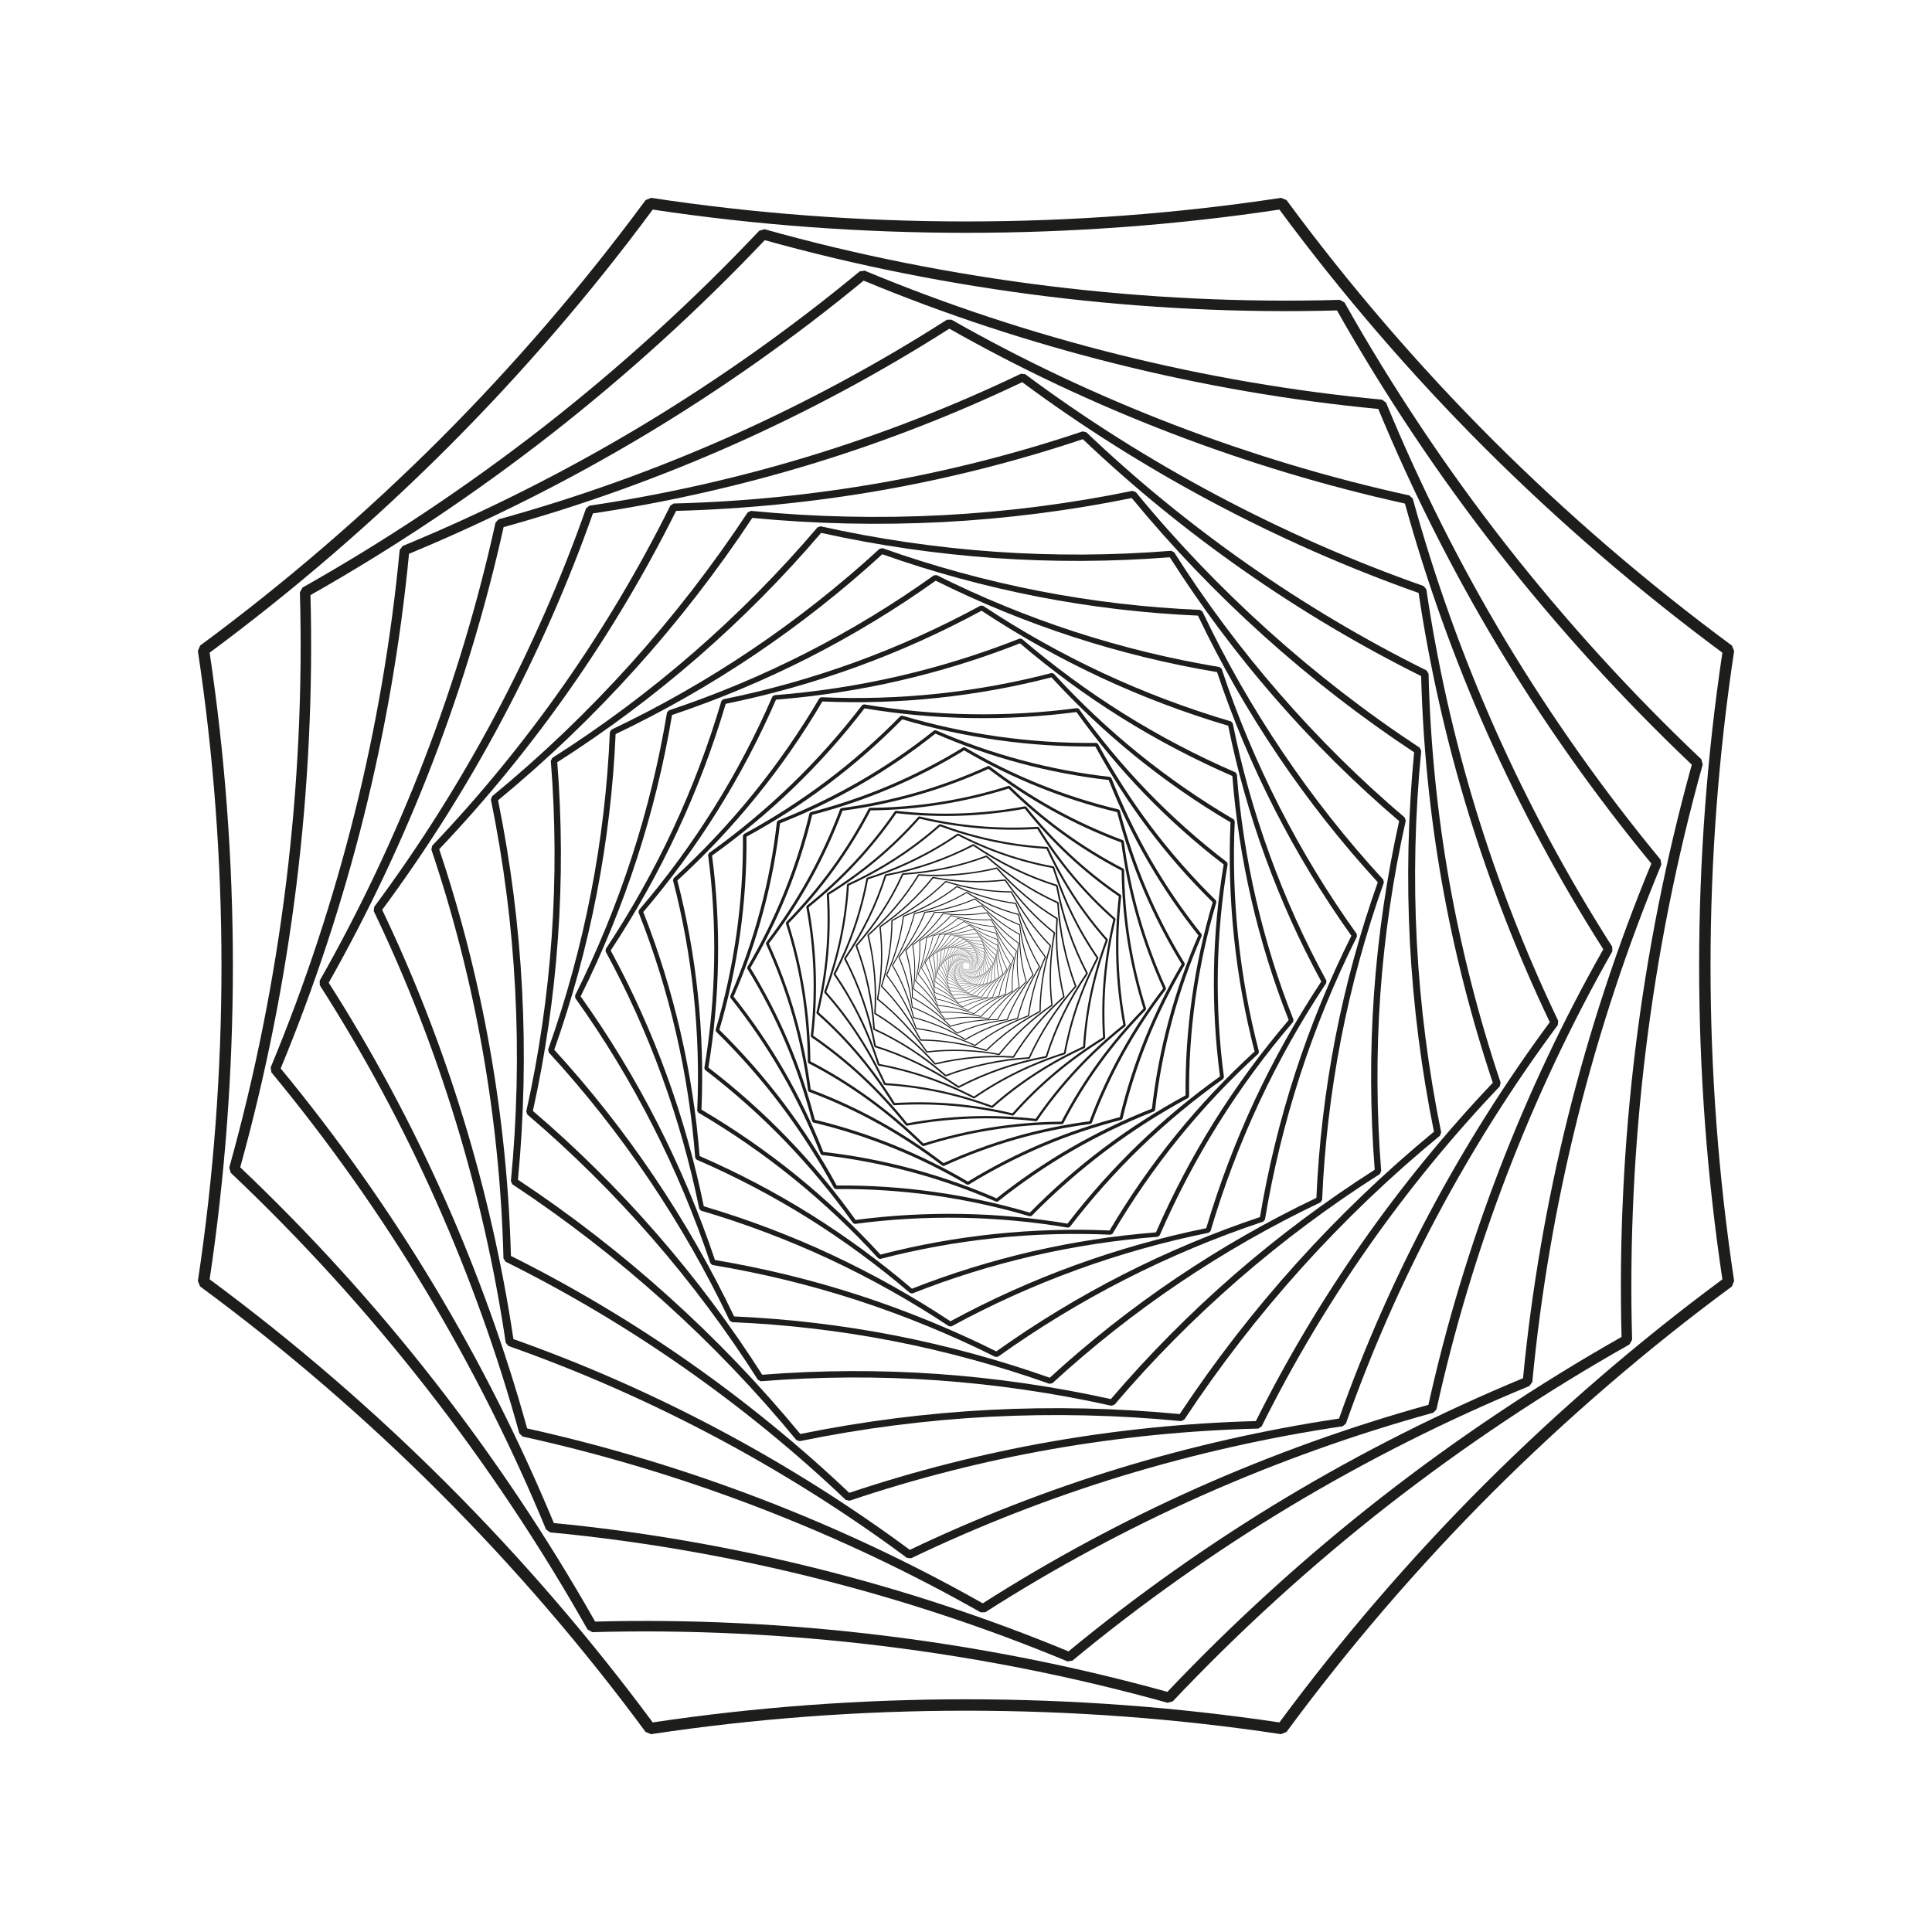 <?xml version="1.0" encoding="utf-8"?>
<!-- Generator: Adobe Illustrator 25.0.0, SVG Export Plug-In . SVG Version: 6.00 Build 0)  -->
<svg version="1.1" id="Layer_1" xmlns="http://www.w3.org/2000/svg" xmlns:xlink="http://www.w3.org/1999/xlink" x="0px" y="0px"
	 viewBox="0 0 1000 1000" style="enable-background:new 0 0 1000 1000;" xml:space="preserve">
<style type="text/css">
	.st0{fill:#1D1D1B;}
</style>
<g>
	<g>
		<path class="st0" d="M498.28,500.31c0.16-0.41,0.25-0.86,0.28-1.3l0.01-0.01c0.2-0.09,0.4-0.2,0.58-0.32
			c0.19-0.12,0.36-0.26,0.53-0.4l0.01,0c0.21,0.08,0.42,0.14,0.64,0.19c0.22,0.05,0.44,0.08,0.66,0.09l0.01,0.01
			c0.09,0.2,0.2,0.4,0.32,0.58c0.12,0.19,0.26,0.36,0.4,0.53l0,0.01c-0.16,0.41-0.25,0.86-0.28,1.3l-0.01,0.01
			c-0.2,0.09-0.4,0.2-0.58,0.32c-0.19,0.12-0.36,0.26-0.53,0.4l-0.01,0c-0.21-0.08-0.42-0.14-0.64-0.19
			c-0.22-0.05-0.44-0.08-0.66-0.09l-0.01-0.01c-0.09-0.2-0.2-0.4-0.32-0.58c-0.12-0.19-0.26-0.36-0.4-0.53L498.28,500.31z
			 M499.69,498.3c-0.17,0.15-0.34,0.28-0.53,0.4c-0.18,0.12-0.38,0.23-0.58,0.32c-0.03,0.44-0.12,0.88-0.27,1.29
			c0.15,0.17,0.28,0.34,0.4,0.53c0.12,0.19,0.23,0.38,0.32,0.58c0.22,0.01,0.44,0.04,0.66,0.09c0.22,0.05,0.43,0.11,0.64,0.19
			c0.16-0.15,0.34-0.28,0.53-0.4c0.18-0.12,0.38-0.23,0.58-0.32c0.03-0.44,0.12-0.88,0.27-1.29c-0.15-0.16-0.28-0.34-0.4-0.53
			c-0.12-0.19-0.23-0.38-0.32-0.58c-0.22-0.01-0.44-0.04-0.66-0.09C500.11,498.44,499.89,498.38,499.69,498.3z"/>
	</g>
	<g>
		<path class="st0" d="M498.18,500.57c0.11-0.47,0.16-0.96,0.13-1.44l0.01-0.01c0.21-0.13,0.4-0.27,0.59-0.42
			c0.18-0.15,0.36-0.32,0.52-0.51l0.01,0c0.23,0.06,0.47,0.1,0.71,0.12c0.24,0.02,0.48,0.02,0.72,0.01l0.01,0.01
			c0.13,0.21,0.27,0.4,0.42,0.59c0.16,0.18,0.33,0.36,0.51,0.52l0,0.01c-0.11,0.47-0.16,0.96-0.13,1.44l-0.01,0.01
			c-0.21,0.13-0.4,0.27-0.59,0.42c-0.18,0.16-0.36,0.33-0.52,0.51l-0.01,0c-0.23-0.06-0.47-0.1-0.71-0.12
			c-0.24-0.02-0.48-0.02-0.72-0.01l-0.01-0.01c-0.13-0.21-0.27-0.4-0.42-0.59c-0.15-0.18-0.32-0.36-0.51-0.52L498.18,500.57z
			 M499.44,498.21c-0.16,0.18-0.33,0.35-0.52,0.5c-0.18,0.15-0.38,0.3-0.58,0.42c0.03,0.48-0.01,0.97-0.13,1.43
			c0.18,0.16,0.35,0.33,0.5,0.52c0.15,0.18,0.3,0.38,0.42,0.58c0.24-0.01,0.48-0.01,0.72,0.01c0.24,0.02,0.48,0.06,0.71,0.12
			c0.16-0.18,0.33-0.35,0.52-0.5c0.18-0.15,0.38-0.3,0.58-0.42c-0.03-0.48,0.01-0.97,0.13-1.43c-0.18-0.16-0.35-0.33-0.5-0.52
			c-0.15-0.18-0.3-0.38-0.42-0.58c-0.24,0.01-0.48,0.01-0.72-0.01C499.91,498.31,499.67,498.27,499.44,498.21z"/>
	</g>
	<g>
		<path class="st0" d="M498.11,500.85c0.06-0.52,0.04-1.05-0.05-1.57l0.01-0.01c0.2-0.16,0.4-0.34,0.58-0.53
			c0.18-0.19,0.34-0.4,0.49-0.61l0.01-0.01c0.26,0.03,0.52,0.04,0.79,0.03c0.26-0.01,0.53-0.04,0.78-0.09l0.01,0.01
			c0.16,0.2,0.34,0.4,0.53,0.58c0.19,0.18,0.4,0.34,0.61,0.49l0.01,0.01c-0.06,0.52-0.04,1.06,0.05,1.57l-0.01,0.01
			c-0.21,0.16-0.4,0.34-0.58,0.53c-0.18,0.19-0.34,0.4-0.49,0.61l-0.01,0.01c-0.26-0.03-0.52-0.04-0.79-0.03s-0.53,0.04-0.78,0.09
			l-0.01-0.01c-0.16-0.2-0.34-0.4-0.53-0.58c-0.19-0.18-0.4-0.34-0.61-0.49L498.11,500.85z M499.15,498.14
			c-0.15,0.21-0.31,0.42-0.49,0.61c-0.18,0.19-0.37,0.37-0.57,0.53c0.09,0.51,0.11,1.04,0.05,1.56c0.22,0.15,0.42,0.31,0.61,0.49
			c0.19,0.18,0.37,0.37,0.53,0.57c0.26-0.05,0.52-0.08,0.78-0.09c0.26-0.01,0.52,0,0.78,0.03c0.15-0.21,0.31-0.42,0.49-0.61
			c0.18-0.19,0.37-0.37,0.57-0.53c-0.1-0.51-0.11-1.04-0.05-1.56c-0.21-0.15-0.42-0.31-0.61-0.49c-0.19-0.18-0.37-0.37-0.53-0.57
			c-0.26,0.05-0.52,0.08-0.78,0.09C499.68,498.18,499.41,498.17,499.15,498.14z"/>
	</g>
	<g>
		<path class="st0" d="M498.08,501.17c0-0.57-0.1-1.14-0.27-1.69l0-0.02c0.2-0.2,0.39-0.42,0.55-0.65c0.17-0.23,0.32-0.47,0.45-0.73
			l0.01-0.01c0.28,0,0.57-0.03,0.85-0.07c0.28-0.04,0.56-0.11,0.83-0.2l0.02,0c0.2,0.2,0.42,0.39,0.65,0.55
			c0.23,0.17,0.48,0.32,0.73,0.45l0.01,0.01c0,0.57,0.1,1.14,0.27,1.69l0,0.02c-0.2,0.2-0.39,0.42-0.55,0.65
			c-0.17,0.23-0.32,0.48-0.45,0.73l-0.01,0.01c-0.28,0-0.57,0.03-0.85,0.07s-0.56,0.11-0.83,0.2l-0.02,0
			c-0.2-0.2-0.42-0.39-0.65-0.55c-0.23-0.17-0.47-0.32-0.73-0.45L498.08,501.17z M498.84,498.11c-0.13,0.25-0.28,0.49-0.45,0.72
			c-0.17,0.23-0.35,0.45-0.55,0.65c0.17,0.54,0.26,1.11,0.27,1.68c0.25,0.13,0.5,0.28,0.72,0.45c0.23,0.17,0.45,0.35,0.65,0.55
			c0.27-0.08,0.55-0.15,0.83-0.19c0.28-0.04,0.57-0.07,0.85-0.07c0.13-0.25,0.28-0.49,0.45-0.72c0.17-0.23,0.35-0.45,0.55-0.65
			c-0.17-0.54-0.26-1.11-0.27-1.68c-0.25-0.13-0.49-0.28-0.72-0.45c-0.23-0.17-0.45-0.35-0.65-0.55c-0.27,0.08-0.55,0.15-0.83,0.19
			C499.41,498.08,499.12,498.11,498.84,498.11z"/>
	</g>
	<g>
		<path class="st0" d="M498.08,501.51c-0.08-0.61-0.25-1.22-0.51-1.78l0-0.02c0.19-0.25,0.36-0.51,0.51-0.78
			c0.15-0.27,0.28-0.55,0.39-0.84l0.01-0.01c0.31-0.04,0.61-0.1,0.91-0.19c0.3-0.09,0.59-0.19,0.87-0.32l0.02,0
			c0.24,0.19,0.51,0.36,0.78,0.51c0.27,0.15,0.56,0.28,0.84,0.39l0.01,0.01c0.08,0.61,0.25,1.22,0.51,1.78l0,0.02
			c-0.19,0.25-0.36,0.51-0.51,0.78c-0.15,0.27-0.28,0.56-0.39,0.84l-0.01,0.01c-0.31,0.04-0.61,0.1-0.91,0.19
			c-0.3,0.09-0.59,0.19-0.87,0.32l-0.02,0c-0.24-0.19-0.51-0.36-0.78-0.51c-0.27-0.15-0.55-0.28-0.84-0.39L498.08,501.51z
			 M498.5,498.11c-0.11,0.29-0.24,0.57-0.39,0.84c-0.15,0.27-0.32,0.53-0.51,0.77c0.25,0.56,0.43,1.16,0.51,1.77
			c0.29,0.11,0.57,0.24,0.84,0.39c0.27,0.15,0.53,0.32,0.77,0.51c0.28-0.13,0.57-0.23,0.87-0.32c0.3-0.08,0.6-0.15,0.91-0.19
			c0.11-0.29,0.24-0.57,0.39-0.84c0.15-0.27,0.32-0.53,0.51-0.77c-0.25-0.56-0.43-1.17-0.51-1.77c-0.29-0.11-0.57-0.24-0.84-0.39
			c-0.27-0.15-0.53-0.32-0.77-0.51c-0.28,0.13-0.57,0.23-0.87,0.32C499.11,498.01,498.8,498.07,498.5,498.11z"/>
	</g>
	<g>
		<path class="st0" d="M498.13,501.89c-0.17-0.65-0.44-1.28-0.79-1.86l0-0.02c0.17-0.29,0.32-0.59,0.45-0.91
			c0.13-0.31,0.23-0.64,0.31-0.96l0.01-0.01c0.32-0.08,0.65-0.19,0.96-0.32c0.31-0.13,0.61-0.29,0.9-0.46l0.02,0
			c0.29,0.17,0.59,0.32,0.91,0.45c0.31,0.13,0.64,0.23,0.96,0.31l0.01,0.01c0.17,0.65,0.44,1.29,0.79,1.86l0,0.02
			c-0.17,0.29-0.32,0.59-0.45,0.91c-0.13,0.31-0.23,0.64-0.31,0.96l-0.01,0.01c-0.32,0.08-0.65,0.19-0.96,0.32
			c-0.31,0.13-0.61,0.29-0.9,0.46l-0.02,0c-0.29-0.17-0.59-0.32-0.91-0.45c-0.31-0.13-0.63-0.23-0.96-0.31L498.13,501.89z
			 M498.13,498.16c-0.08,0.33-0.18,0.65-0.31,0.96c-0.13,0.31-0.27,0.61-0.44,0.9c0.35,0.57,0.62,1.2,0.78,1.85
			c0.33,0.08,0.65,0.18,0.96,0.31c0.31,0.13,0.61,0.28,0.9,0.44c0.28-0.17,0.59-0.33,0.89-0.46c0.31-0.13,0.63-0.24,0.95-0.32
			c0.08-0.32,0.18-0.65,0.31-0.96c0.13-0.31,0.27-0.61,0.44-0.9c-0.35-0.57-0.62-1.2-0.78-1.85c-0.32-0.08-0.65-0.18-0.96-0.31
			c-0.31-0.13-0.61-0.28-0.9-0.44c-0.28,0.17-0.59,0.33-0.89,0.46C498.78,497.97,498.45,498.08,498.13,498.16z"/>
	</g>
	<g>
		<path class="st0" d="M498.23,502.28c-0.27-0.68-0.64-1.33-1.1-1.9l0-0.02c0.15-0.33,0.27-0.68,0.36-1.04
			c0.09-0.35,0.16-0.72,0.2-1.08l0.01-0.02c0.34-0.13,0.67-0.29,0.99-0.48c0.32-0.18,0.62-0.39,0.91-0.62l0.02,0
			c0.33,0.15,0.68,0.27,1.04,0.36c0.35,0.09,0.72,0.16,1.08,0.2l0.02,0.01c0.27,0.68,0.64,1.33,1.1,1.9l0,0.02
			c-0.15,0.34-0.27,0.68-0.36,1.04c-0.09,0.35-0.16,0.72-0.2,1.08l-0.01,0.02c-0.34,0.13-0.67,0.29-0.99,0.48
			c-0.32,0.18-0.62,0.39-0.91,0.62l-0.02,0c-0.33-0.15-0.68-0.27-1.04-0.36c-0.35-0.09-0.72-0.16-1.08-0.2L498.23,502.28z
			 M497.74,498.27c-0.04,0.36-0.11,0.72-0.2,1.07c-0.09,0.35-0.22,0.7-0.36,1.03c0.45,0.57,0.82,1.21,1.09,1.89
			c0.36,0.04,0.72,0.11,1.07,0.2c0.35,0.09,0.7,0.22,1.03,0.36c0.28-0.23,0.59-0.43,0.9-0.61c0.32-0.18,0.65-0.34,0.98-0.47
			c0.04-0.36,0.11-0.72,0.2-1.07c0.09-0.35,0.22-0.7,0.36-1.03c-0.45-0.57-0.82-1.21-1.09-1.89c-0.36-0.04-0.72-0.11-1.07-0.2
			c-0.35-0.09-0.7-0.22-1.03-0.36c-0.28,0.23-0.59,0.43-0.9,0.61C498.41,497.97,498.08,498.13,497.74,498.27z"/>
	</g>
	<g>
		<path class="st0" d="M498.4,502.7c-0.38-0.7-0.87-1.35-1.43-1.9l-0.01-0.02c0.11-0.38,0.2-0.77,0.25-1.17
			c0.06-0.39,0.08-0.79,0.08-1.19l0.01-0.02c0.35-0.19,0.69-0.41,1-0.65c0.32-0.24,0.62-0.5,0.9-0.79l0.02-0.01
			c0.38,0.11,0.77,0.2,1.17,0.25c0.39,0.06,0.8,0.08,1.19,0.08l0.02,0.01c0.38,0.7,0.87,1.35,1.43,1.9l0.01,0.02
			c-0.11,0.38-0.2,0.77-0.25,1.17c-0.06,0.39-0.08,0.79-0.08,1.19l-0.01,0.02c-0.35,0.19-0.69,0.41-1,0.65
			c-0.32,0.24-0.62,0.5-0.9,0.79l-0.02,0.01c-0.38-0.11-0.77-0.2-1.17-0.25c-0.39-0.06-0.79-0.08-1.19-0.08L498.4,502.7z
			 M497.33,498.43c0,0.4-0.02,0.79-0.08,1.18c-0.06,0.39-0.14,0.78-0.25,1.16c0.56,0.55,1.05,1.2,1.43,1.89
			c0.4,0,0.79,0.02,1.18,0.08c0.39,0.06,0.78,0.14,1.16,0.25c0.28-0.28,0.58-0.54,0.89-0.78c0.32-0.24,0.65-0.45,1-0.64
			c0-0.39,0.02-0.79,0.08-1.18c0.05-0.39,0.14-0.78,0.25-1.16c-0.56-0.55-1.05-1.2-1.43-1.89c-0.39,0-0.79-0.02-1.19-0.08
			c-0.39-0.06-0.78-0.14-1.16-0.25c-0.28,0.28-0.58,0.54-0.89,0.78C498.02,498.03,497.68,498.24,497.33,498.43z"/>
	</g>
	<g>
		<path class="st0" d="M498.63,503.12c-0.5-0.7-1.11-1.34-1.8-1.86l-0.01-0.02c0.07-0.43,0.11-0.86,0.12-1.29
			c0.01-0.43-0.02-0.87-0.07-1.3l0.01-0.02c0.35-0.25,0.69-0.53,1-0.83c0.31-0.3,0.6-0.63,0.86-0.97l0.02-0.01
			c0.42,0.07,0.86,0.11,1.29,0.12c0.43,0.01,0.87-0.02,1.3-0.07l0.02,0.01c0.5,0.7,1.11,1.34,1.8,1.86l0.01,0.02
			c-0.07,0.43-0.11,0.86-0.12,1.29c-0.01,0.43,0.02,0.87,0.07,1.3l-0.01,0.02c-0.35,0.25-0.69,0.53-1,0.83s-0.6,0.63-0.86,0.97
			l-0.02,0.01c-0.42-0.07-0.86-0.11-1.29-0.12c-0.43-0.01-0.87,0.02-1.3,0.08L498.63,503.12z M496.92,498.66
			c0.06,0.43,0.08,0.86,0.07,1.29c-0.01,0.43-0.05,0.86-0.12,1.29c0.68,0.52,1.29,1.15,1.79,1.85c0.43-0.06,0.86-0.08,1.29-0.07
			c0.43,0.01,0.86,0.05,1.29,0.12c0.26-0.34,0.55-0.66,0.86-0.96c0.31-0.3,0.64-0.58,0.99-0.83c-0.06-0.42-0.08-0.86-0.07-1.29
			c0.01-0.43,0.05-0.86,0.12-1.29c-0.68-0.52-1.29-1.15-1.79-1.85c-0.43,0.06-0.86,0.08-1.29,0.07c-0.43-0.01-0.86-0.05-1.29-0.12
			c-0.26,0.34-0.55,0.66-0.86,0.96C497.6,498.13,497.26,498.41,496.92,498.66z"/>
	</g>
	<g>
		<path class="st0" d="M498.93,503.55c-0.63-0.69-1.38-1.3-2.19-1.77l-0.01-0.02c0.02-0.47,0.01-0.94-0.04-1.41
			c-0.05-0.47-0.13-0.93-0.25-1.39l0.01-0.03c0.35-0.32,0.67-0.66,0.97-1.03c0.3-0.37,0.57-0.76,0.8-1.16l0.02-0.01
			c0.47,0.02,0.94,0.01,1.41-0.04c0.47-0.05,0.93-0.13,1.39-0.25l0.03,0.01c0.63,0.69,1.38,1.3,2.19,1.77l0.01,0.02
			c-0.02,0.47-0.01,0.94,0.04,1.41c0.05,0.47,0.13,0.93,0.25,1.39l-0.01,0.03c-0.35,0.32-0.67,0.66-0.97,1.03
			c-0.3,0.37-0.57,0.76-0.8,1.16l-0.02,0.01c-0.47-0.02-0.94-0.01-1.41,0.04c-0.47,0.05-0.93,0.13-1.39,0.25L498.93,503.55z
			 M496.49,498.96c0.12,0.45,0.2,0.92,0.25,1.38c0.05,0.46,0.06,0.94,0.04,1.4c0.8,0.47,1.55,1.07,2.17,1.76
			c0.45-0.12,0.92-0.2,1.38-0.25c0.47-0.05,0.94-0.06,1.4-0.04c0.24-0.4,0.51-0.79,0.8-1.15c0.29-0.36,0.62-0.71,0.96-1.02
			c-0.12-0.45-0.2-0.92-0.25-1.38c-0.05-0.46-0.06-0.94-0.04-1.4c-0.8-0.47-1.55-1.07-2.17-1.76c-0.45,0.12-0.92,0.2-1.38,0.25
			c-0.46,0.05-0.94,0.06-1.4,0.04c-0.24,0.4-0.51,0.79-0.8,1.15C497.16,498.3,496.84,498.65,496.49,498.96z"/>
	</g>
	<g>
		<path class="st0" d="M499.32,503.97c-0.77-0.66-1.66-1.22-2.59-1.62l-0.02-0.02c-0.04-0.51-0.12-1.02-0.23-1.52
			c-0.11-0.5-0.27-0.99-0.46-1.46l0-0.03c0.33-0.39,0.64-0.8,0.91-1.24c0.27-0.43,0.51-0.89,0.71-1.36l0.02-0.02
			c0.51-0.04,1.02-0.12,1.52-0.23c0.5-0.11,0.99-0.27,1.46-0.46l0.03,0c0.77,0.66,1.66,1.22,2.59,1.62l0.02,0.02
			c0.04,0.51,0.12,1.02,0.23,1.52c0.12,0.5,0.27,0.99,0.46,1.46l0,0.03c-0.33,0.39-0.64,0.8-0.91,1.24
			c-0.27,0.43-0.51,0.89-0.71,1.36l-0.02,0.02c-0.51,0.04-1.02,0.12-1.52,0.23c-0.5,0.11-0.99,0.27-1.46,0.46L499.32,503.97z
			 M496.08,499.34c0.19,0.47,0.34,0.96,0.45,1.46c0.11,0.49,0.19,1,0.23,1.51c0.93,0.4,1.81,0.95,2.58,1.61
			c0.47-0.19,0.96-0.34,1.46-0.45c0.5-0.11,1-0.19,1.51-0.23c0.2-0.46,0.44-0.92,0.71-1.35c0.27-0.43,0.57-0.85,0.9-1.23
			c-0.19-0.47-0.34-0.96-0.45-1.46c-0.11-0.49-0.19-1-0.23-1.51c-0.93-0.4-1.81-0.95-2.58-1.61c-0.47,0.19-0.96,0.34-1.46,0.45
			c-0.5,0.11-1,0.19-1.51,0.23c-0.2,0.46-0.44,0.92-0.71,1.35C496.71,498.55,496.41,498.96,496.08,499.34z"/>
	</g>
	<g>
		<path class="st0" d="M499.79,504.38c-0.92-0.61-1.95-1.09-3.01-1.4l-0.02-0.02c-0.11-0.54-0.26-1.08-0.45-1.6
			c-0.19-0.52-0.42-1.03-0.69-1.52l0-0.03c0.31-0.46,0.58-0.95,0.82-1.45c0.23-0.5,0.43-1.03,0.59-1.56l0.02-0.02
			c0.54-0.11,1.08-0.26,1.6-0.45c0.52-0.19,1.03-0.42,1.52-0.69l0.03,0c0.92,0.61,1.95,1.09,3.01,1.4l0.02,0.02
			c0.11,0.54,0.26,1.08,0.45,1.6c0.19,0.52,0.42,1.03,0.69,1.52l0,0.03c-0.31,0.46-0.58,0.95-0.82,1.45
			c-0.23,0.5-0.43,1.03-0.59,1.56l-0.02,0.02c-0.54,0.11-1.08,0.26-1.6,0.45c-0.52,0.19-1.03,0.42-1.52,0.69L499.79,504.38z
			 M495.68,499.81c0.26,0.48,0.49,0.99,0.68,1.51c0.19,0.52,0.34,1.06,0.45,1.6c1.06,0.31,2.08,0.79,3,1.4
			c0.49-0.26,0.99-0.49,1.51-0.68c0.52-0.19,1.06-0.34,1.6-0.45c0.16-0.53,0.35-1.05,0.59-1.55c0.23-0.5,0.51-0.99,0.81-1.45
			c-0.26-0.48-0.49-0.99-0.68-1.51c-0.19-0.52-0.34-1.05-0.45-1.6c-1.05-0.31-2.08-0.79-3-1.4c-0.48,0.26-0.99,0.49-1.51,0.68
			c-0.52,0.19-1.06,0.34-1.6,0.45c-0.16,0.53-0.35,1.05-0.59,1.55C496.26,498.87,495.99,499.35,495.68,499.81z"/>
	</g>
	<g>
		<path class="st0" d="M500.36,504.75c-1.08-0.54-2.25-0.92-3.44-1.12l-0.03-0.02c-0.19-0.57-0.43-1.13-0.7-1.67
			c-0.27-0.54-0.59-1.06-0.94-1.55l0-0.03c0.27-0.54,0.5-1.1,0.69-1.68c0.19-0.57,0.33-1.17,0.43-1.76l0.02-0.03
			c0.57-0.19,1.13-0.43,1.67-0.7c0.54-0.27,1.06-0.59,1.55-0.94l0.03,0c1.07,0.54,2.25,0.92,3.44,1.12l0.03,0.02
			c0.19,0.57,0.43,1.14,0.7,1.67c0.27,0.54,0.59,1.06,0.94,1.55l0,0.03c-0.27,0.54-0.5,1.1-0.69,1.68
			c-0.19,0.57-0.33,1.17-0.43,1.76l-0.02,0.03c-0.57,0.19-1.13,0.43-1.67,0.7c-0.54,0.27-1.06,0.59-1.55,0.94L500.36,504.75z
			 M495.32,500.37c0.35,0.49,0.66,1.01,0.93,1.54c0.27,0.53,0.51,1.09,0.7,1.66c1.18,0.2,2.35,0.58,3.42,1.11
			c0.49-0.35,1.01-0.66,1.54-0.94c0.54-0.27,1.09-0.51,1.66-0.7c0.1-0.59,0.24-1.18,0.43-1.75c0.19-0.57,0.42-1.13,0.68-1.67
			c-0.35-0.49-0.66-1.01-0.93-1.54c-0.27-0.53-0.51-1.09-0.7-1.66c-1.18-0.2-2.35-0.58-3.42-1.11c-0.49,0.35-1.01,0.66-1.54,0.93
			c-0.54,0.27-1.09,0.51-1.66,0.7c-0.1,0.59-0.24,1.18-0.43,1.75C495.82,499.27,495.59,499.83,495.32,500.37z"/>
	</g>
	<g>
		<path class="st0" d="M501.01,505.08c-1.23-0.44-2.55-0.69-3.86-0.75l-0.03-0.02c-0.28-0.59-0.61-1.17-0.98-1.71
			c-0.37-0.54-0.78-1.06-1.22-1.55l-0.01-0.04c0.22-0.62,0.39-1.26,0.52-1.9c0.13-0.64,0.2-1.3,0.23-1.96l0.02-0.03
			c0.59-0.28,1.17-0.61,1.71-0.98c0.54-0.37,1.06-0.78,1.55-1.22l0.04-0.01c1.23,0.44,2.55,0.7,3.86,0.75l0.03,0.02
			c0.28,0.59,0.61,1.17,0.98,1.71c0.37,0.54,0.78,1.06,1.22,1.54l0.01,0.04c-0.22,0.62-0.39,1.25-0.52,1.9
			c-0.13,0.64-0.2,1.3-0.23,1.96l-0.02,0.03c-0.59,0.28-1.17,0.61-1.71,0.98c-0.54,0.37-1.06,0.78-1.54,1.22L501.01,505.08z
			 M495,501.02c0.44,0.48,0.85,1,1.21,1.54c0.36,0.54,0.69,1.11,0.97,1.7c1.3,0.06,2.61,0.31,3.83,0.75c0.48-0.44,1-0.85,1.54-1.21
			c0.54-0.36,1.11-0.69,1.7-0.97c0.03-0.65,0.11-1.3,0.23-1.95c0.12-0.64,0.3-1.28,0.51-1.89c-0.44-0.48-0.85-1-1.21-1.54
			c-0.36-0.54-0.69-1.11-0.97-1.7c-1.3-0.06-2.61-0.31-3.83-0.75c-0.48,0.44-1,0.85-1.54,1.21c-0.54,0.36-1.11,0.69-1.7,0.97
			c-0.03,0.65-0.11,1.3-0.23,1.95C495.39,499.77,495.22,500.4,495,501.02z"/>
	</g>
	<g>
		<path class="st0" d="M501.77,505.34c-1.39-0.31-2.84-0.41-4.26-0.3l-0.04-0.02c-0.38-0.6-0.81-1.18-1.28-1.72
			c-0.47-0.54-0.98-1.04-1.52-1.51l-0.01-0.04c0.15-0.69,0.26-1.41,0.31-2.12c0.05-0.71,0.05-1.43-0.01-2.14l0.02-0.04
			c0.6-0.38,1.18-0.81,1.72-1.28c0.54-0.47,1.05-0.98,1.51-1.52l0.04-0.01c1.38,0.31,2.84,0.41,4.26,0.3l0.04,0.02
			c0.38,0.6,0.81,1.18,1.28,1.72c0.47,0.54,0.98,1.04,1.52,1.51l0.01,0.04c-0.15,0.69-0.26,1.41-0.31,2.12
			c-0.05,0.71-0.05,1.43,0.01,2.14l-0.02,0.04c-0.6,0.38-1.18,0.81-1.72,1.28c-0.54,0.47-1.04,0.98-1.51,1.52L501.77,505.34z
			 M494.74,501.76c0.54,0.46,1.05,0.96,1.51,1.5c0.46,0.53,0.89,1.11,1.27,1.71c1.41-0.11,2.86-0.01,4.24,0.3
			c0.46-0.54,0.96-1.05,1.5-1.51c0.54-0.47,1.11-0.89,1.71-1.27c-0.06-0.7-0.06-1.42-0.01-2.13c0.05-0.71,0.15-1.42,0.31-2.11
			c-0.54-0.46-1.05-0.96-1.51-1.5c-0.46-0.53-0.89-1.11-1.27-1.71c-1.41,0.11-2.86,0.01-4.24-0.3c-0.46,0.54-0.96,1.05-1.5,1.51
			c-0.54,0.46-1.11,0.89-1.71,1.27c0.06,0.7,0.06,1.42,0.01,2.13C495,500.36,494.89,501.07,494.74,501.76z"/>
	</g>
	<g>
		<path class="st0" d="M502.61,505.53c-1.54-0.15-3.12-0.07-4.63,0.24l-0.04-0.01c-0.49-0.6-1.03-1.16-1.61-1.68
			c-0.57-0.52-1.19-1-1.84-1.42l-0.02-0.04c0.08-0.77,0.09-1.55,0.05-2.33c-0.04-0.77-0.14-1.55-0.3-2.31l0.01-0.04
			c0.6-0.49,1.16-1.03,1.68-1.61c0.52-0.58,1-1.2,1.42-1.84l0.04-0.02c1.53,0.15,3.12,0.07,4.63-0.24l0.04,0.01
			c0.49,0.6,1.03,1.17,1.61,1.68c0.58,0.52,1.2,1,1.84,1.42l0.02,0.04c-0.08,0.77-0.09,1.55-0.05,2.33c0.04,0.77,0.14,1.55,0.3,2.31
			l-0.01,0.04c-0.6,0.49-1.16,1.03-1.68,1.61c-0.52,0.57-1,1.19-1.42,1.84L502.61,505.53z M494.56,502.6
			c0.64,0.42,1.26,0.9,1.83,1.42c0.57,0.52,1.11,1.08,1.6,1.67c1.51-0.31,3.08-0.39,4.61-0.24c0.43-0.64,0.9-1.26,1.42-1.83
			c0.52-0.57,1.08-1.11,1.67-1.6c-0.15-0.75-0.25-1.53-0.29-2.3c-0.04-0.77-0.02-1.55,0.05-2.31c-0.64-0.42-1.26-0.9-1.83-1.42
			c-0.57-0.51-1.11-1.08-1.6-1.67c-1.5,0.31-3.08,0.39-4.61,0.24c-0.42,0.64-0.9,1.26-1.42,1.83c-0.52,0.57-1.08,1.11-1.67,1.6
			c0.15,0.75,0.25,1.53,0.29,2.3C494.65,501.05,494.63,501.83,494.56,502.6z"/>
	</g>
	<g>
		<path class="st0" d="M503.55,505.62c-1.68,0.04-3.38,0.34-4.97,0.88l-0.05-0.01c-0.61-0.58-1.27-1.12-1.96-1.6
			c-0.69-0.48-1.42-0.92-2.17-1.29l-0.03-0.04c-0.02-0.84-0.11-1.69-0.25-2.52c-0.15-0.83-0.36-1.66-0.62-2.45l0.01-0.05
			c0.58-0.61,1.12-1.27,1.6-1.96c0.48-0.69,0.92-1.42,1.29-2.17l0.04-0.03c1.68-0.04,3.38-0.34,4.97-0.88l0.05,0.01
			c0.61,0.58,1.27,1.12,1.96,1.6c0.69,0.48,1.42,0.92,2.17,1.29l0.03,0.04c0.02,0.84,0.11,1.69,0.25,2.52
			c0.15,0.83,0.36,1.66,0.62,2.45l-0.01,0.05c-0.58,0.61-1.12,1.27-1.6,1.96c-0.48,0.69-0.92,1.42-1.29,2.17L503.55,505.62z
			 M494.47,503.52c0.75,0.37,1.48,0.81,2.16,1.29c0.69,0.48,1.34,1.02,1.95,1.59c1.58-0.53,3.27-0.83,4.94-0.87
			c0.37-0.75,0.81-1.48,1.29-2.16c0.48-0.69,1.02-1.34,1.59-1.95c-0.26-0.79-0.47-1.61-0.62-2.44c-0.15-0.83-0.23-1.67-0.25-2.5
			c-0.75-0.37-1.47-0.81-2.16-1.29c-0.68-0.48-1.34-1.01-1.95-1.59c-1.58,0.53-3.27,0.83-4.94,0.87c-0.37,0.75-0.81,1.48-1.29,2.16
			c-0.48,0.69-1.02,1.34-1.59,1.95c0.26,0.79,0.47,1.61,0.62,2.44C494.37,501.85,494.45,502.69,494.47,503.52z"/>
	</g>
	<g>
		<path class="st0" d="M504.58,505.59c-1.81,0.27-3.6,0.81-5.24,1.6l-0.05,0c-0.73-0.54-1.52-1.04-2.32-1.47
			c-0.81-0.43-1.65-0.8-2.52-1.11l-0.03-0.04c-0.13-0.9-0.34-1.8-0.6-2.68c-0.27-0.88-0.6-1.74-1-2.56l0-0.05
			c0.54-0.73,1.04-1.51,1.47-2.32c0.43-0.81,0.8-1.66,1.11-2.52l0.04-0.03c1.8-0.26,3.6-0.81,5.24-1.6l0.05,0
			c0.74,0.55,1.52,1.04,2.32,1.47c0.81,0.43,1.66,0.8,2.52,1.1l0.03,0.04c0.13,0.9,0.34,1.8,0.6,2.68c0.27,0.88,0.6,1.74,1,2.56
			l0,0.05c-0.54,0.73-1.04,1.51-1.47,2.32c-0.43,0.81-0.8,1.65-1.1,2.52L504.58,505.59z M494.5,504.53c0.86,0.3,1.7,0.67,2.5,1.1
			c0.8,0.43,1.58,0.92,2.31,1.46c1.64-0.78,3.42-1.33,5.21-1.59c0.3-0.86,0.67-1.7,1.1-2.5c0.43-0.8,0.92-1.58,1.46-2.31
			c-0.39-0.82-0.72-1.68-0.99-2.55c-0.27-0.87-0.47-1.77-0.6-2.67c-0.86-0.3-1.7-0.67-2.5-1.1c-0.8-0.43-1.58-0.92-2.31-1.46
			c-1.64,0.78-3.42,1.33-5.21,1.59c-0.3,0.86-0.67,1.7-1.1,2.5c-0.43,0.8-0.92,1.58-1.46,2.31c0.39,0.82,0.72,1.68,0.99,2.55
			C494.17,502.74,494.37,503.63,494.5,504.53z"/>
	</g>
	<g>
		<path class="st0" d="M505.68,505.43c-1.91,0.53-3.77,1.36-5.44,2.42l-0.06,0c-0.86-0.49-1.77-0.92-2.7-1.28
			c-0.93-0.36-1.89-0.65-2.86-0.86l-0.04-0.04c-0.26-0.96-0.6-1.9-1.01-2.81c-0.41-0.91-0.88-1.8-1.42-2.63l0-0.06
			c0.49-0.86,0.92-1.77,1.28-2.7c0.36-0.93,0.65-1.89,0.86-2.86l0.04-0.04c1.91-0.52,3.78-1.36,5.44-2.42l0.06,0
			c0.87,0.49,1.77,0.92,2.7,1.28c0.93,0.36,1.89,0.64,2.86,0.86l0.04,0.04c0.26,0.96,0.6,1.9,1.01,2.81
			c0.41,0.91,0.88,1.8,1.42,2.63l0,0.06c-0.49,0.86-0.92,1.77-1.28,2.7c-0.36,0.93-0.64,1.89-0.86,2.86L505.68,505.43z
			 M494.67,505.62c0.97,0.21,1.92,0.5,2.85,0.86c0.92,0.35,1.83,0.78,2.69,1.27c1.67-1.06,3.51-1.88,5.41-2.41
			c0.21-0.97,0.5-1.92,0.86-2.85c0.36-0.92,0.78-1.83,1.27-2.69c-0.53-0.83-1-1.71-1.41-2.62c-0.4-0.91-0.74-1.85-1-2.8
			c-0.96-0.21-1.92-0.5-2.84-0.86c-0.92-0.35-1.83-0.78-2.69-1.27c-1.66,1.06-3.52,1.89-5.41,2.41c-0.21,0.96-0.5,1.92-0.86,2.85
			c-0.36,0.92-0.78,1.83-1.27,2.69c0.53,0.83,1,1.71,1.41,2.62C494.07,503.73,494.41,504.67,494.67,505.62z"/>
	</g>
	<g>
		<path class="st0" d="M506.84,505.1c-1.99,0.82-3.89,1.96-5.55,3.34l-0.06,0.01c-1-0.41-2.03-0.76-3.08-1.02
			c-1.05-0.26-2.13-0.45-3.2-0.55l-0.05-0.04c-0.41-1-0.9-1.97-1.46-2.9c-0.56-0.93-1.19-1.82-1.88-2.65l-0.01-0.06
			c0.41-1,0.76-2.03,1.02-3.08c0.26-1.05,0.45-2.13,0.55-3.2l0.04-0.05c1.99-0.82,3.89-1.96,5.55-3.34l0.06-0.01
			c1,0.42,2.04,0.76,3.08,1.02c1.05,0.26,2.13,0.45,3.2,0.55l0.05,0.04c0.41,1,0.9,1.97,1.46,2.9c0.56,0.93,1.19,1.82,1.88,2.65
			l0.01,0.06c-0.41,1-0.76,2.03-1.02,3.08c-0.26,1.05-0.44,2.12-0.55,3.2L506.84,505.1z M494.99,506.77
			c1.07,0.1,2.14,0.29,3.18,0.55c1.04,0.26,2.07,0.6,3.07,1.01c1.66-1.36,3.54-2.5,5.52-3.32c0.1-1.07,0.29-2.14,0.55-3.18
			c0.26-1.04,0.6-2.08,1.01-3.07c-0.68-0.83-1.31-1.71-1.86-2.64c-0.55-0.92-1.04-1.89-1.45-2.88c-1.07-0.1-2.14-0.29-3.18-0.55
			c-1.04-0.26-2.07-0.6-3.07-1.01c-1.65,1.36-3.54,2.5-5.52,3.32c-0.1,1.07-0.29,2.14-0.55,3.18c-0.26,1.04-0.6,2.08-1.01,3.07
			c0.68,0.83,1.31,1.71,1.86,2.64C494.09,504.81,494.58,505.78,494.99,506.77z"/>
	</g>
	<g>
		<path class="st0" d="M508.06,504.6c-2.04,1.15-3.94,2.63-5.55,4.33l-0.06,0.02c-1.13-0.32-2.3-0.55-3.46-0.69
			c-1.17-0.14-2.35-0.2-3.53-0.17l-0.06-0.03c-0.58-1.02-1.23-2.01-1.96-2.94c-0.72-0.93-1.52-1.81-2.38-2.61l-0.02-0.06
			c0.31-1.13,0.55-2.29,0.69-3.46c0.14-1.17,0.2-2.35,0.17-3.53l0.03-0.06c2.04-1.15,3.94-2.63,5.55-4.33l0.06-0.02
			c1.13,0.32,2.3,0.55,3.46,0.69c1.17,0.14,2.35,0.2,3.53,0.17l0.06,0.03c0.58,1.02,1.23,2.01,1.96,2.94
			c0.72,0.93,1.52,1.81,2.38,2.61l0.02,0.06c-0.31,1.13-0.55,2.29-0.69,3.46c-0.14,1.16-0.2,2.35-0.17,3.53L508.06,504.6z
			 M495.5,507.96c1.17-0.03,2.35,0.03,3.51,0.17c1.16,0.14,2.32,0.37,3.44,0.68c1.61-1.69,3.49-3.16,5.52-4.31
			c-0.03-1.17,0.03-2.35,0.17-3.51c0.14-1.16,0.37-2.32,0.69-3.44c-0.85-0.8-1.64-1.68-2.36-2.6c-0.72-0.92-1.38-1.9-1.95-2.92
			c-1.17,0.03-2.34-0.03-3.51-0.17c-1.16-0.14-2.32-0.37-3.44-0.69c-1.6,1.69-3.49,3.17-5.52,4.31c0.03,1.17-0.03,2.35-0.17,3.51
			c-0.14,1.16-0.37,2.32-0.68,3.44c0.85,0.8,1.64,1.68,2.36,2.6C494.27,505.97,494.92,506.95,495.5,507.96z"/>
	</g>
	<g>
		<path class="st0" d="M509.3,503.89c-2.05,1.51-3.9,3.36-5.41,5.41l-0.07,0.03c-1.26-0.19-2.55-0.29-3.83-0.29
			c-1.28,0-2.56,0.1-3.83,0.29l-0.07-0.03c-0.76-1.03-1.6-2-2.5-2.91c-0.9-0.9-1.88-1.75-2.91-2.5l-0.03-0.07
			c0.19-1.26,0.29-2.55,0.29-3.83c0-1.28-0.1-2.57-0.29-3.83l0.03-0.07c2.05-1.51,3.9-3.36,5.41-5.41l0.07-0.03
			c1.26,0.19,2.55,0.29,3.83,0.29c1.28,0,2.57-0.1,3.83-0.29l0.07,0.03c0.76,1.03,1.6,2,2.5,2.91c0.9,0.9,1.88,1.75,2.91,2.5
			l0.03,0.07c-0.19,1.26-0.29,2.55-0.29,3.83c0,1.27,0.1,2.56,0.29,3.83L509.3,503.89z M496.2,509.19c1.26-0.19,2.54-0.28,3.81-0.28
			c1.27,0,2.55,0.1,3.81,0.28c1.51-2.04,3.34-3.87,5.38-5.38c-0.19-1.26-0.28-2.54-0.28-3.81c0-1.27,0.1-2.55,0.28-3.8
			c-1.02-0.75-1.99-1.59-2.89-2.49c-0.9-0.9-1.74-1.87-2.49-2.89c-1.25,0.19-2.53,0.28-3.8,0.28c-1.27,0-2.55-0.1-3.81-0.28
			c-1.5,2.04-3.35,3.88-5.38,5.38c0.19,1.25,0.28,2.53,0.28,3.81c0,1.27-0.1,2.55-0.28,3.8c1.02,0.75,1.99,1.59,2.89,2.49
			C494.6,507.2,495.44,508.17,496.2,509.19z"/>
	</g>
	<g>
		<path class="st0" d="M510.55,502.97c-2.01,1.9-3.76,4.14-5.12,6.55l-0.07,0.04c-1.39-0.04-2.79,0.03-4.17,0.2
			c-1.38,0.17-2.75,0.44-4.09,0.82l-0.07-0.02c-0.95-1.01-1.99-1.95-3.09-2.81c-1.1-0.86-2.26-1.64-3.47-2.31l-0.04-0.07
			c0.04-1.38-0.03-2.79-0.2-4.16c-0.17-1.38-0.44-2.76-0.82-4.09l0.02-0.07c2.01-1.9,3.77-4.15,5.12-6.55l0.07-0.04
			c1.39,0.04,2.79-0.03,4.17-0.2c1.38-0.17,2.76-0.45,4.09-0.82l0.07,0.02c0.95,1.01,1.99,1.95,3.09,2.81
			c1.1,0.86,2.26,1.64,3.47,2.31l0.04,0.07c-0.04,1.38,0.03,2.78,0.2,4.16c0.17,1.37,0.44,2.75,0.82,4.09L510.55,502.97z
			 M497.11,510.42c1.33-0.37,2.7-0.64,4.07-0.81c1.37-0.17,2.76-0.24,4.14-0.2c1.36-2.4,3.1-4.62,5.09-6.52
			c-0.37-1.33-0.64-2.7-0.81-4.07c-0.17-1.37-0.23-2.77-0.2-4.14c-1.2-0.68-2.36-1.45-3.45-2.31c-1.09-0.85-2.12-1.79-3.07-2.79
			c-1.33,0.37-2.7,0.64-4.07,0.81c-1.37,0.17-2.76,0.23-4.14,0.2c-1.35,2.39-3.1,4.63-5.09,6.52c0.37,1.33,0.64,2.7,0.81,4.07
			c0.17,1.37,0.23,2.77,0.2,4.14c1.2,0.68,2.36,1.45,3.45,2.31C495.13,508.48,496.16,509.42,497.11,510.42z"/>
	</g>
	<g>
		<path class="st0" d="M511.78,501.8c-1.92,2.32-3.51,4.97-4.66,7.75l-0.07,0.05c-1.5,0.14-3,0.4-4.47,0.76
			c-1.46,0.36-2.91,0.84-4.3,1.42l-0.08-0.01c-1.16-0.96-2.4-1.84-3.7-2.62c-1.3-0.78-2.66-1.46-4.05-2.04l-0.05-0.07
			c-0.14-1.5-0.4-3-0.76-4.47c-0.37-1.47-0.84-2.91-1.42-4.3l0.01-0.08c1.92-2.31,3.51-4.97,4.66-7.75l0.07-0.05
			c1.5-0.14,3.01-0.4,4.47-0.76c1.47-0.37,2.91-0.85,4.3-1.42l0.08,0.01c1.16,0.96,2.4,1.84,3.7,2.62c1.3,0.78,2.66,1.46,4.05,2.04
			l0.05,0.07c0.14,1.5,0.4,3,0.76,4.47c0.36,1.46,0.84,2.91,1.42,4.3L511.78,501.8z M498.26,511.62c1.39-0.57,2.83-1.05,4.28-1.41
			c1.46-0.36,2.95-0.62,4.44-0.76c1.15-2.77,2.73-5.4,4.63-7.71c-0.58-1.39-1.05-2.83-1.41-4.28c-0.36-1.46-0.62-2.95-0.76-4.44
			c-1.38-0.57-2.74-1.26-4.03-2.03c-1.29-0.77-2.53-1.65-3.68-2.6c-1.38,0.57-2.82,1.05-4.28,1.41c-1.45,0.36-2.95,0.62-4.44,0.76
			c-1.14,2.76-2.73,5.4-4.63,7.71c0.57,1.38,1.05,2.82,1.41,4.28c0.36,1.46,0.62,2.95,0.76,4.44c1.38,0.57,2.74,1.26,4.03,2.03
			C495.87,509.79,497.11,510.67,498.26,511.62z"/>
	</g>
	<g>
		<path class="st0" d="M512.95,500.38c-1.76,2.76-3.13,5.82-4,8.98l-0.07,0.06c-1.6,0.35-3.19,0.83-4.72,1.42
			c-1.53,0.59-3.03,1.29-4.46,2.1l-0.09,0c-1.38-0.88-2.84-1.67-4.34-2.34c-1.5-0.67-3.06-1.23-4.64-1.66l-0.06-0.07
			c-0.35-1.6-0.83-3.18-1.42-4.72c-0.59-1.53-1.3-3.03-2.11-4.46l0-0.09c1.76-2.75,3.13-5.83,4-8.98l0.07-0.06
			c1.6-0.35,3.19-0.83,4.72-1.41c1.53-0.59,3.03-1.3,4.45-2.11l0.09,0c1.38,0.88,2.84,1.67,4.34,2.34c1.5,0.67,3.06,1.23,4.64,1.66
			l0.06,0.07c0.35,1.6,0.83,3.18,1.42,4.72c0.59,1.53,1.29,3.03,2.11,4.45L512.95,500.38z M499.67,512.77
			c1.42-0.8,2.91-1.51,4.43-2.09c1.52-0.58,3.1-1.06,4.69-1.41c0.87-3.14,2.23-6.18,3.98-8.93c-0.81-1.42-1.51-2.91-2.09-4.43
			c-0.58-1.53-1.06-3.1-1.41-4.69c-1.57-0.43-3.12-0.99-4.61-1.66c-1.49-0.66-2.95-1.44-4.32-2.32c-1.42,0.8-2.91,1.5-4.43,2.09
			c-1.52,0.58-3.1,1.06-4.69,1.41c-0.87,3.13-2.23,6.19-3.98,8.93c0.8,1.42,1.51,2.91,2.09,4.43c0.58,1.52,1.06,3.1,1.41,4.69
			c1.57,0.43,3.12,0.99,4.61,1.66C496.84,511.11,498.29,511.89,499.67,512.77z"/>
	</g>
	<g>
		<path class="st0" d="M514.02,498.7c-1.54,3.21-2.6,6.7-3.12,10.22l-0.06,0.08c-1.68,0.59-3.33,1.32-4.9,2.15
			c-1.57,0.84-3.1,1.8-4.53,2.86l-0.1,0.01c-1.6-0.77-3.28-1.42-4.99-1.94c-1.71-0.52-3.47-0.92-5.22-1.18l-0.08-0.06
			c-0.59-1.68-1.32-3.33-2.15-4.9c-0.84-1.58-1.8-3.1-2.86-4.53l-0.01-0.1c1.54-3.2,2.61-6.7,3.12-10.22l0.06-0.08
			c1.68-0.59,3.33-1.32,4.9-2.15c1.58-0.84,3.1-1.8,4.53-2.86l0.1-0.01c1.6,0.77,3.28,1.42,4.99,1.94c1.71,0.52,3.47,0.92,5.22,1.18
			l0.08,0.06c0.59,1.68,1.32,3.33,2.15,4.9c0.83,1.57,1.8,3.09,2.86,4.53L514.02,498.7z M501.33,513.82
			c1.42-1.05,2.94-2.01,4.51-2.84c1.57-0.83,3.21-1.55,4.87-2.15c0.52-3.5,1.58-6.97,3.11-10.16c-1.06-1.43-2.01-2.94-2.84-4.5
			c-0.83-1.57-1.55-3.21-2.14-4.87c-1.75-0.26-3.5-0.66-5.2-1.18c-1.7-0.52-3.37-1.17-4.97-1.93c-1.42,1.05-2.94,2.01-4.5,2.84
			c-1.56,0.83-3.2,1.55-4.88,2.14c-0.52,3.49-1.58,6.98-3.11,10.16c1.05,1.42,2.01,2.94,2.84,4.51c0.83,1.57,1.55,3.21,2.14,4.87
			c1.75,0.26,3.5,0.66,5.2,1.18C498.06,512.41,499.73,513.06,501.33,513.82z"/>
	</g>
	<g>
		<path class="st0" d="M514.95,496.74c-1.23,3.67-1.92,7.57-2.02,11.44l-0.06,0.09c-1.73,0.86-3.42,1.86-5,2.97
			c-1.59,1.11-3.1,2.35-4.51,3.69l-0.11,0.02c-1.83-0.62-3.73-1.1-5.64-1.44c-1.91-0.34-3.86-0.53-5.79-0.58l-0.09-0.06
			c-0.86-1.73-1.86-3.41-2.97-5c-1.11-1.59-2.35-3.11-3.69-4.51l-0.02-0.11c1.23-3.66,1.93-7.58,2.02-11.43l0.06-0.09
			c1.74-0.86,3.42-1.86,5.01-2.97c1.59-1.11,3.1-2.35,4.5-3.69l0.11-0.02c1.83,0.62,3.73,1.1,5.64,1.44
			c1.91,0.34,3.86,0.53,5.79,0.58l0.09,0.06c0.86,1.73,1.86,3.41,2.97,5c1.11,1.58,2.35,3.1,3.69,4.5L514.95,496.74z M503.27,514.73
			c1.4-1.33,2.91-2.56,4.48-3.66c1.58-1.11,3.25-2.1,4.98-2.96c0.1-3.85,0.79-7.73,2.01-11.37c-1.33-1.4-2.56-2.91-3.66-4.48
			c-1.11-1.58-2.1-3.26-2.96-4.97c-1.92-0.05-3.86-0.25-5.76-0.58c-1.9-0.34-3.79-0.81-5.61-1.42c-1.39,1.32-2.9,2.55-4.48,3.66
			c-1.57,1.1-3.25,2.1-4.98,2.96c-0.1,3.84-0.78,7.73-2.01,11.37c1.32,1.4,2.56,2.9,3.66,4.48c1.11,1.58,2.1,3.25,2.96,4.97
			c1.92,0.05,3.86,0.25,5.76,0.58C499.56,513.64,501.44,514.12,503.27,514.73z"/>
	</g>
	<g>
		<path class="st0" d="M515.7,494.5c-0.84,4.12-1.07,8.42-0.66,12.6l-0.05,0.11c-1.76,1.16-3.44,2.46-5.01,3.87
			c-1.57,1.41-3.04,2.95-4.37,4.57l-0.11,0.04c-2.06-0.42-4.17-0.69-6.28-0.8c-2.11-0.11-4.24-0.06-6.33,0.14l-0.11-0.05
			c-1.16-1.75-2.46-3.44-3.87-5.01c-1.41-1.57-2.95-3.04-4.58-4.37l-0.04-0.11c0.85-4.11,1.07-8.43,0.66-12.6l0.05-0.11
			c1.76-1.16,3.45-2.46,5.01-3.87c1.57-1.41,3.04-2.95,4.37-4.57l0.11-0.04c2.06,0.42,4.17,0.69,6.28,0.8
			c2.11,0.11,4.24,0.06,6.33-0.14l0.11,0.05c1.16,1.75,2.46,3.44,3.87,5.01c1.41,1.56,2.94,3.03,4.58,4.37L515.7,494.5z
			 M505.48,515.46c1.33-1.62,2.8-3.15,4.35-4.55c1.56-1.4,3.23-2.7,4.98-3.85c-0.4-4.16-0.18-8.44,0.66-12.54
			c-1.62-1.33-3.15-2.8-4.55-4.35c-1.4-1.56-2.7-3.23-3.85-4.98c-2.08,0.2-4.2,0.25-6.29,0.14c-2.1-0.11-4.2-0.38-6.24-0.79
			c-1.33,1.61-2.79,3.14-4.35,4.55c-1.55,1.4-3.23,2.69-4.98,3.85c0.4,4.15,0.18,8.45-0.66,12.54c1.61,1.33,3.14,2.79,4.55,4.35
			c1.4,1.56,2.7,3.23,3.85,4.98c2.08-0.2,4.2-0.25,6.29-0.14C501.33,514.78,503.43,515.04,505.48,515.46z"/>
	</g>
	<g>
		<path class="st0" d="M516.21,491.99c-0.37,4.55-0.04,9.23,0.96,13.69l-0.04,0.12c-1.74,1.48-3.39,3.11-4.89,4.84
			c-1.5,1.73-2.89,3.58-4.11,5.51l-0.11,0.06c-2.28-0.18-4.59-0.19-6.88-0.03c-2.29,0.16-4.58,0.49-6.81,0.99l-0.12-0.04
			c-1.48-1.74-3.11-3.38-4.84-4.89c-1.73-1.5-3.59-2.89-5.52-4.11l-0.06-0.11c0.37-4.54,0.04-9.24-0.96-13.68l0.04-0.12
			c1.75-1.49,3.39-3.11,4.89-4.84c1.5-1.73,2.89-3.59,4.11-5.51l0.11-0.06c2.28,0.18,4.59,0.19,6.88,0.03
			c2.29-0.16,4.58-0.49,6.81-0.99l0.12,0.04c1.48,1.74,3.11,3.38,4.84,4.89c1.72,1.5,3.58,2.88,5.52,4.11L516.21,491.99z
			 M507.95,515.95c1.22-1.92,2.6-3.76,4.09-5.48c1.49-1.72,3.13-3.34,4.86-4.82c-0.98-4.44-1.31-9.08-0.95-13.61
			c-1.92-1.23-3.77-2.6-5.48-4.09c-1.72-1.5-3.34-3.13-4.81-4.86c-2.22,0.49-4.5,0.82-6.77,0.98c-2.28,0.16-4.58,0.15-6.84-0.03
			c-1.22,1.91-2.6,3.76-4.09,5.48c-1.49,1.71-3.12,3.33-4.86,4.81c0.99,4.43,1.31,9.09,0.95,13.61c1.92,1.22,3.76,2.6,5.48,4.09
			c1.72,1.5,3.34,3.13,4.81,4.86c2.22-0.49,4.49-0.82,6.77-0.98C503.39,515.76,505.69,515.77,507.95,515.95z"/>
	</g>
	<g>
		<path class="st0" d="M516.42,489.21c0.21,4.96,1.18,9.96,2.85,14.64l-0.03,0.14c-1.68,1.83-3.24,3.8-4.63,5.87
			c-1.39,2.06-2.64,4.25-3.71,6.49l-0.12,0.08c-2.48,0.1-4.98,0.4-7.43,0.87c-2.45,0.48-4.87,1.14-7.21,1.97l-0.14-0.03
			c-1.83-1.68-3.8-3.24-5.87-4.63c-2.07-1.39-4.25-2.64-6.5-3.71l-0.08-0.12c-0.2-4.95-1.18-9.97-2.85-14.64l0.03-0.14
			c1.69-1.83,3.25-3.81,4.63-5.87c1.39-2.07,2.64-4.25,3.7-6.49l0.12-0.08c2.48-0.1,4.98-0.4,7.43-0.87
			c2.45-0.48,4.87-1.14,7.21-1.97l0.14,0.03c1.83,1.68,3.8,3.24,5.87,4.63c2.06,1.39,4.24,2.63,6.49,3.7L516.42,489.21z
			 M510.7,516.16c1.06-2.23,2.31-4.4,3.69-6.45c1.38-2.05,2.93-4.02,4.6-5.84c-1.65-4.66-2.61-9.62-2.83-14.56
			c-2.24-1.07-4.41-2.31-6.46-3.69c-2.05-1.39-4.02-2.94-5.84-4.6c-2.33,0.82-4.74,1.48-7.17,1.95c-2.43,0.47-4.92,0.77-7.38,0.88
			c-1.06,2.23-2.3,4.4-3.69,6.45c-1.38,2.05-2.93,4.01-4.61,5.84c1.65,4.64,2.62,9.63,2.83,14.56c2.23,1.06,4.4,2.3,6.46,3.69
			c2.05,1.39,4.02,2.94,5.84,4.6c2.33-0.82,4.74-1.48,7.17-1.95C505.74,516.56,508.23,516.26,510.7,516.16z"/>
	</g>
	<g>
		<path class="st0" d="M516.29,486.18c0.88,5.33,2.59,10.59,5.01,15.41l-0.01,0.15c-1.57,2.2-2.99,4.53-4.22,6.94
			c-1.23,2.41-2.28,4.93-3.14,7.5l-0.12,0.1c-2.66,0.44-5.32,1.09-7.9,1.93c-2.58,0.84-5.11,1.87-7.52,3.08l-0.15-0.01
			c-2.19-1.57-4.53-2.99-6.94-4.22c-2.41-1.23-4.94-2.28-7.5-3.14l-0.1-0.12c-0.88-5.31-2.59-10.6-5.01-15.41l0.01-0.15
			c1.58-2.2,3-4.54,4.22-6.94c1.23-2.41,2.28-4.94,3.14-7.49l0.12-0.1c2.66-0.44,5.32-1.09,7.9-1.93c2.58-0.84,5.11-1.87,7.52-3.08
			l0.15,0.01c2.19,1.57,4.53,2.99,6.94,4.22c2.4,1.22,4.93,2.28,7.5,3.13L516.29,486.18z M513.68,516.01
			c0.85-2.55,1.9-5.06,3.13-7.45c1.22-2.4,2.63-4.72,4.19-6.91c-2.4-4.81-4.1-10.04-4.98-15.33c-2.56-0.85-5.06-1.91-7.45-3.12
			c-2.4-1.23-4.72-2.64-6.91-4.19c-2.4,1.2-4.92,2.23-7.48,3.06c-2.56,0.83-5.2,1.48-7.85,1.92c-0.85,2.54-1.9,5.05-3.12,7.45
			c-1.22,2.39-2.63,4.72-4.19,6.91c2.4,4.79,4.1,10.05,4.98,15.33c2.55,0.85,5.06,1.9,7.46,3.13c2.4,1.22,4.72,2.63,6.91,4.19
			c2.4-1.2,4.92-2.23,7.48-3.06C508.39,517.1,511.03,516.46,513.68,516.01z"/>
	</g>
	<g>
		<path class="st0" d="M515.74,482.94c1.66,5.63,4.2,11.08,7.45,15.97l0.01,0.16c-1.4,2.58-2.63,5.29-3.63,8.05
			c-1.01,2.76-1.81,5.62-2.39,8.5l-0.11,0.12c-2.81,0.83-5.59,1.88-8.26,3.12c-2.67,1.24-5.26,2.7-7.7,4.32l-0.16,0.01
			c-2.58-1.4-5.28-2.63-8.05-3.63c-2.77-1.01-5.63-1.81-8.51-2.39l-0.12-0.11c-1.65-5.62-4.2-11.09-7.45-15.97l-0.01-0.16
			c1.41-2.58,2.63-5.29,3.64-8.05c1-2.77,1.81-5.63,2.39-8.5l0.11-0.12c2.81-0.83,5.59-1.88,8.26-3.12c2.67-1.24,5.26-2.7,7.7-4.32
			l0.16-0.01c2.57,1.4,5.28,2.62,8.05,3.63c2.76,1,5.62,1.81,8.5,2.39L515.74,482.94z M516.88,515.46c0.58-2.86,1.38-5.71,2.39-8.45
			c1-2.75,2.21-5.44,3.61-8.01c-3.22-4.87-5.75-10.29-7.41-15.88c-2.87-0.58-5.72-1.38-8.46-2.38c-2.75-1-5.44-2.22-8.01-3.61
			c-2.43,1.61-5.01,3.05-7.67,4.29c-2.66,1.24-5.42,2.29-8.22,3.11c-0.58,2.86-1.38,5.7-2.38,8.45c-1,2.74-2.21,5.44-3.61,8.01
			c3.22,4.85,5.76,10.3,7.41,15.88c2.86,0.58,5.71,1.38,8.46,2.38c2.75,1,5.44,2.22,8.01,3.61c2.43-1.61,5.01-3.05,7.67-4.29
			C511.32,517.34,514.08,516.29,516.88,515.46z"/>
	</g>
	<g>
		<path class="st0" d="M514.72,479.51c2.53,5.85,6,11.4,10.15,16.24l0.03,0.18c-1.17,2.97-2.13,6.05-2.85,9.17
			c-0.72,3.11-1.21,6.31-1.45,9.49l-0.1,0.15c-2.93,1.27-5.79,2.77-8.5,4.47c-2.72,1.7-5.32,3.61-7.74,5.68l-0.18,0.03
			c-2.96-1.17-6.05-2.13-9.16-2.85c-3.12-0.72-6.31-1.21-9.49-1.45l-0.15-0.1c-2.52-5.84-6-11.41-10.15-16.24l-0.03-0.18
			c1.18-2.98,2.14-6.06,2.86-9.17c0.72-3.12,1.21-6.31,1.45-9.49l0.1-0.15c2.92-1.27,5.78-2.77,8.5-4.47
			c2.72-1.7,5.32-3.61,7.74-5.68l0.18-0.03c2.96,1.17,6.05,2.13,9.16,2.85c3.11,0.72,6.3,1.2,9.49,1.45L514.72,479.51z
			 M520.26,514.45c0.25-3.17,0.74-6.34,1.45-9.44c0.72-3.1,1.67-6.16,2.83-9.12c-4.12-4.82-7.56-10.34-10.09-16.15
			c-3.18-0.25-6.35-0.74-9.44-1.45c-3.1-0.72-6.17-1.67-9.12-2.83c-2.41,2.06-5,3.96-7.7,5.65c-2.7,1.69-5.54,3.18-8.45,4.45
			c-0.25,3.16-0.74,6.33-1.45,9.44c-0.71,3.09-1.67,6.16-2.83,9.12c4.12,4.81,7.57,10.34,10.09,16.15c3.16,0.25,6.34,0.74,9.44,1.45
			c3.1,0.72,6.17,1.67,9.12,2.83c2.41-2.06,5-3.96,7.7-5.65C514.51,517.21,517.35,515.71,520.26,514.45z"/>
	</g>
	<g>
		<path class="st0" d="M513.17,475.94c3.51,5.98,7.98,11.5,13.1,16.18l0.06,0.19c-0.87,3.36-1.5,6.81-1.86,10.27
			c-0.37,3.45-0.47,6.96-0.31,10.43l-0.09,0.17c-2.99,1.75-5.87,3.75-8.58,5.94c-2.7,2.19-5.26,4.6-7.6,7.16l-0.19,0.06
			c-3.35-0.87-6.81-1.5-10.27-1.87c-3.46-0.36-6.97-0.47-10.43-0.31l-0.17-0.09c-3.5-5.97-7.99-11.52-13.1-16.18l-0.06-0.19
			c0.88-3.37,1.51-6.82,1.87-10.27c0.36-3.46,0.46-6.97,0.31-10.43l0.09-0.17c2.99-1.75,5.87-3.75,8.58-5.94
			c2.7-2.19,5.26-4.6,7.6-7.16l0.19-0.06c3.35,0.87,6.81,1.5,10.26,1.87c3.44,0.36,6.95,0.47,10.43,0.31L513.17,475.94z
			 M523.77,512.9c-0.15-3.45-0.04-6.94,0.32-10.37c0.36-3.44,0.98-6.87,1.84-10.21c-5.08-4.66-9.53-10.15-13.03-16.09
			c-3.46,0.15-6.95,0.05-10.37-0.31c-3.44-0.36-6.88-0.99-10.21-1.85c-2.33,2.54-4.87,4.93-7.56,7.11
			c-2.69,2.18-5.56,4.17-8.53,5.92c0.15,3.44,0.04,6.93-0.32,10.37c-0.36,3.43-0.98,6.86-1.85,10.21
			c5.08,4.64,9.54,10.16,13.03,16.09c3.45-0.15,6.94-0.04,10.38,0.32c3.44,0.36,6.87,0.99,10.21,1.85c2.33-2.54,4.87-4.93,7.56-7.11
			C517.93,516.64,520.8,514.65,523.77,512.9z"/>
	</g>
	<g>
		<path class="st0" d="M511.02,472.3c4.58,5.98,10.13,11.35,16.27,15.72l0.08,0.19c-0.5,3.74-0.72,7.55-0.65,11.32
			c0.06,3.77,0.41,7.57,1.04,11.29l-0.08,0.2c-2.99,2.29-5.84,4.83-8.47,7.55c-2.63,2.72-5.07,5.66-7.25,8.73l-0.19,0.08
			c-3.73-0.5-7.54-0.72-11.32-0.65c-3.78,0.07-7.58,0.42-11.3,1.05l-0.2-0.08c-4.56-5.98-10.14-11.37-16.27-15.72l-0.08-0.19
			c0.5-3.75,0.72-7.56,0.66-11.32c-0.07-3.78-0.42-7.58-1.05-11.29l0.08-0.2c2.99-2.29,5.84-4.83,8.47-7.55
			c2.63-2.72,5.07-5.66,7.25-8.73l0.19-0.08c3.73,0.5,7.54,0.72,11.32,0.65c3.76-0.07,7.56-0.42,11.29-1.05L511.02,472.3z
			 M527.35,510.77c-0.62-3.7-0.97-7.48-1.03-11.23c-0.07-3.75,0.15-7.54,0.64-11.26c-6.1-4.35-11.62-9.69-16.19-15.63
			c-3.71,0.62-7.49,0.97-11.23,1.04c-3.76,0.06-7.55-0.15-11.26-0.64c-2.18,3.05-4.6,5.97-7.22,8.67c-2.61,2.71-5.44,5.23-8.42,7.51
			c0.62,3.69,0.96,7.47,1.03,11.23c0.07,3.75-0.15,7.53-0.64,11.26c6.09,4.34,11.64,9.69,16.19,15.63c3.7-0.62,7.48-0.97,11.24-1.03
			c3.76-0.06,7.55,0.15,11.26,0.64c2.17-3.05,4.6-5.97,7.22-8.67C521.55,515.58,524.38,513.05,527.35,510.77z"/>
	</g>
	<g>
		<path class="st0" d="M508.22,468.65c5.73,5.85,12.44,10.9,19.64,14.8l0.12,0.2c-0.04,4.1,0.23,8.24,0.8,12.3
			c0.57,4.06,1.45,8.12,2.62,12.05l-0.06,0.22c-2.92,2.86-5.66,5.98-8.14,9.27c-2.47,3.28-4.72,6.77-6.66,10.37l-0.2,0.12
			c-4.09-0.04-8.23,0.23-12.3,0.8c-4.07,0.57-8.12,1.46-12.05,2.63l-0.22-0.06c-5.71-5.84-12.45-10.92-19.64-14.8l-0.12-0.2
			c0.04-4.11-0.22-8.25-0.79-12.3c-0.58-4.07-1.46-8.12-2.63-12.04l0.06-0.22c2.92-2.86,5.66-5.98,8.14-9.27
			c2.47-3.28,4.72-6.77,6.66-10.37l0.2-0.12c4.09,0.04,8.23-0.23,12.3-0.79c4.05-0.57,8.11-1.45,12.05-2.63L508.22,468.65z
			 M530.94,508c-1.16-3.91-2.03-7.94-2.6-11.98c-0.57-4.04-0.84-8.16-0.8-12.24c-7.16-3.89-13.82-8.91-19.53-14.72
			c-3.92,1.16-7.95,2.04-11.98,2.61c-4.05,0.57-8.16,0.83-12.23,0.8c-1.94,3.58-4.18,7.05-6.64,10.31
			c-2.46,3.27-5.18,6.37-8.08,9.22c1.15,3.9,2.03,7.93,2.6,11.98c0.57,4.03,0.84,8.15,0.8,12.24c7.15,3.87,13.84,8.92,19.53,14.72
			c3.91-1.16,7.94-2.03,11.99-2.6c4.05-0.57,8.16-0.83,12.23-0.8c1.94-3.58,4.17-7.05,6.64-10.31
			C525.31,513.96,528.03,510.85,530.94,508z"/>
	</g>
	<g>
		<path class="st0" d="M504.72,465.09c6.96,5.55,14.86,10.12,23.15,13.37l0.15,0.2c0.5,4.43,1.34,8.86,2.49,13.17
			c1.15,4.31,2.64,8.56,4.43,12.65l-0.03,0.25c-2.78,3.48-5.32,7.2-7.55,11.07c-2.23,3.87-4.19,7.93-5.81,12.08l-0.2,0.15
			c-4.42,0.5-8.85,1.34-13.17,2.49c-4.31,1.16-8.57,2.65-12.65,4.43l-0.25-0.03c-6.94-5.55-14.88-10.13-23.15-13.37l-0.15-0.2
			c-0.5-4.44-1.33-8.87-2.49-13.17c-1.16-4.31-2.65-8.57-4.43-12.65l0.03-0.25c2.78-3.48,5.32-7.2,7.55-11.07
			c2.23-3.87,4.19-7.93,5.81-12.08l0.2-0.15c4.42-0.5,8.85-1.33,13.17-2.49c4.3-1.15,8.55-2.64,12.65-4.43L504.72,465.09z
			 M534.44,504.53c-1.77-4.07-3.25-8.3-4.39-12.58c-1.15-4.29-1.98-8.69-2.49-13.09c-8.24-3.25-16.1-7.78-23.03-13.29
			c-4.08,1.77-8.31,3.25-12.58,4.4c-4.29,1.15-8.7,1.98-13.09,2.48c-1.62,4.12-3.57,8.16-5.79,12.01c-2.22,3.85-4.75,7.56-7.5,11.02
			c1.76,4.06,3.24,8.29,4.39,12.58c1.15,4.28,1.98,8.68,2.48,13.1c8.22,3.23,16.12,7.79,23.03,13.29c4.06-1.77,8.3-3.25,12.59-4.4
			c4.29-1.15,8.7-1.98,13.09-2.48c1.62-4.12,3.57-8.16,5.79-12.01C529.16,511.7,531.68,508,534.44,504.53z"/>
	</g>
	<g>
		<path class="st0" d="M500.47,461.71c8.24,5.07,17.37,8.94,26.75,11.35l0.19,0.19c1.12,4.71,2.62,9.38,4.43,13.88
			c1.81,4.5,3.98,8.89,6.45,13.06l0,0.27c-2.53,4.12-4.78,8.48-6.68,12.95c-1.9,4.47-3.47,9.11-4.67,13.8l-0.19,0.19
			c-4.7,1.12-9.37,2.61-13.87,4.43c-4.5,1.82-8.9,3.99-13.06,6.46l-0.27,0c-8.22-5.07-17.39-8.96-26.74-11.35l-0.19-0.19
			c-1.12-4.72-2.61-9.39-4.43-13.88c-1.82-4.5-3.99-8.89-6.45-13.06l0-0.27c2.53-4.12,4.78-8.47,6.68-12.95
			c1.9-4.47,3.47-9.11,4.67-13.8l0.19-0.19c4.7-1.12,9.37-2.61,13.87-4.43c4.48-1.81,8.88-3.98,13.06-6.46L500.47,461.71z
			 M537.75,500.33c-2.45-4.15-4.6-8.52-6.41-12.99c-1.81-4.47-3.29-9.11-4.42-13.8c-9.32-2.41-18.39-6.26-26.6-11.29
			c-4.16,2.45-8.53,4.61-12.99,6.41c-4.48,1.81-9.12,3.29-13.8,4.41c-1.2,4.66-2.77,9.27-4.66,13.72
			c-1.89,4.45-4.12,8.78-6.63,12.88c2.44,4.14,4.59,8.51,6.41,12.99c1.8,4.46,3.29,9.1,4.41,13.8c9.3,2.4,18.42,6.27,26.6,11.29
			c4.15-2.45,8.52-4.6,13-6.41c4.48-1.8,9.12-3.29,13.8-4.42c1.2-4.66,2.77-9.27,4.66-13.72
			C533.01,508.76,535.24,504.43,537.75,500.33z"/>
	</g>
	<g>
		<path class="st0" d="M495.43,458.63c9.56,4.38,19.93,7.35,30.36,8.71l0.23,0.18c1.84,4.93,4.06,9.77,6.62,14.38
			c2.55,4.61,5.47,9.06,8.69,13.24l0.03,0.29c-2.19,4.78-4.03,9.78-5.49,14.85c-1.46,5.08-2.54,10.29-3.21,15.51l-0.18,0.23
			c-4.93,1.83-9.76,4.06-14.38,6.61c-4.62,2.56-9.07,5.48-13.24,8.69l-0.29,0.03c-9.54-4.38-19.95-7.36-30.36-8.7l-0.23-0.18
			c-1.84-4.95-4.06-9.79-6.61-14.39c-2.56-4.61-5.49-9.07-8.69-13.23l-0.03-0.29c2.19-4.78,4.03-9.78,5.49-14.85
			c1.46-5.08,2.54-10.29,3.21-15.51l0.18-0.23c4.92-1.83,9.76-4.06,14.38-6.61c4.6-2.55,9.05-5.47,13.23-8.7L495.43,458.63z
			 M540.77,495.35c-3.19-4.16-6.09-8.59-8.63-13.17c-2.54-4.58-4.76-9.39-6.6-14.3c-10.37-1.37-20.68-4.32-30.2-8.66
			c-4.17,3.2-8.6,6.1-13.17,8.64c-4.59,2.54-9.4,4.76-14.3,6.59c-0.68,5.18-1.76,10.37-3.21,15.42c-1.45,5.05-3.28,10.02-5.45,14.78
			c3.18,4.15,6.08,8.58,8.63,13.17c2.54,4.57,4.75,9.38,6.59,14.3c10.35,1.35,20.7,4.32,30.2,8.66c4.15-3.19,8.58-6.09,13.17-8.64
			c4.59-2.54,9.4-4.76,14.3-6.59c0.68-5.18,1.76-10.37,3.21-15.42C536.77,505.08,538.6,500.11,540.77,495.35z"/>
	</g>
	<g>
		<path class="st0" d="M489.59,455.98c10.9,3.45,22.47,5.29,33.91,5.37l0.27,0.17c2.64,5.08,5.68,10.01,9.05,14.64
			c3.36,4.64,7.11,9.05,11.13,13.13l0.08,0.31c-1.73,5.45-3.06,11.08-3.96,16.75c-0.9,5.67-1.37,11.44-1.41,17.15l-0.17,0.27
			c-5.07,2.63-10,5.67-14.64,9.04c-4.64,3.37-9.06,7.12-13.13,11.13l-0.31,0.07c-10.87-3.46-22.5-5.3-33.9-5.37l-0.27-0.17
			c-2.64-5.09-5.68-10.02-9.04-14.65c-3.38-4.64-7.12-9.05-11.13-13.12l-0.07-0.31c1.73-5.45,3.06-11.08,3.96-16.75
			c0.9-5.67,1.37-11.44,1.41-17.15l0.17-0.27c5.07-2.63,9.99-5.67,14.64-9.04c4.62-3.36,9.04-7.1,13.12-11.13L489.59,455.98z
			 M543.37,489.58c-3.99-4.06-7.71-8.46-11.06-13.07c-3.35-4.61-6.38-9.51-9.01-14.55c-11.37-0.1-22.88-1.92-33.72-5.34
			c-4.07,4-8.46,7.72-13.06,11.06c-4.62,3.35-9.51,6.38-14.55,9c-0.05,5.68-0.53,11.42-1.42,17.06c-0.89,5.64-2.21,11.24-3.92,16.66
			c3.98,4.05,7.7,8.45,11.06,13.06c3.34,4.6,6.37,9.5,9,14.56c11.35,0.09,22.9,1.92,33.72,5.34c4.06-3.99,8.45-7.71,13.07-11.06
			c4.62-3.35,9.51-6.38,14.55-9c0.05-5.68,0.53-11.42,1.42-17.06C540.34,500.61,541.66,495.01,543.37,489.58z"/>
	</g>
	<g>
		<path class="st0" d="M482.94,453.88c12.21,2.28,24.95,2.73,37.29,1.3l0.32,0.14c3.52,5.13,7.45,10.04,11.7,14.6
			c4.24,4.56,8.87,8.82,13.74,12.69l0.12,0.33c-1.14,6.1-1.83,12.36-2.05,18.6c-0.22,6.24,0.03,12.52,0.75,18.69l-0.14,0.32
			c-5.12,3.51-10.03,7.45-14.6,11.69c-4.56,4.25-8.83,8.88-12.69,13.75l-0.33,0.12c-12.19-2.29-24.97-2.74-37.29-1.3l-0.32-0.14
			c-3.52-5.15-7.46-10.06-11.69-14.6c-4.26-4.56-8.88-8.82-13.74-12.68l-0.12-0.33c1.14-6.1,1.83-12.36,2.05-18.6
			c0.22-6.23-0.03-12.52-0.75-18.69l0.14-0.32c5.12-3.51,10.03-7.44,14.6-11.69c4.54-4.24,8.81-8.86,12.68-13.75L482.94,453.88z
			 M545.41,483.02c-4.85-3.85-9.44-8.1-13.66-12.63c-4.22-4.53-8.14-9.41-11.65-14.51c-12.28,1.4-24.94,0.96-37.09-1.3
			c-3.86,4.86-8.11,9.45-12.63,13.67c-4.54,4.23-9.42,8.14-14.51,11.64c0.7,6.14,0.94,12.39,0.73,18.59
			c-0.22,6.2-0.9,12.42-2.02,18.5c4.83,3.85,9.43,8.09,13.66,12.63c4.21,4.52,8.13,9.4,11.64,14.51c12.25-1.41,24.96-0.96,37.09,1.3
			c3.85-4.84,8.1-9.44,12.63-13.67c4.54-4.22,9.42-8.14,14.51-11.64c-0.7-6.14-0.94-12.39-0.73-18.59
			C543.61,495.31,544.29,489.09,545.41,483.02z"/>
	</g>
	<g>
		<path class="st0" d="M475.49,452.51c13.48,0.84,27.27-0.36,40.4-3.53l0.36,0.11c4.47,5.07,9.37,9.85,14.56,14.2
			c5.18,4.35,10.73,8.35,16.51,11.87l0.18,0.34c-0.42,6.74-0.34,13.58,0.25,20.33c0.59,6.76,1.7,13.51,3.28,20.07l-0.11,0.36
			c-5.06,4.47-9.84,9.36-14.2,14.55c-4.36,5.19-8.35,10.75-11.87,16.52l-0.34,0.17c-13.45-0.86-27.31,0.35-40.4,3.53l-0.36-0.11
			c-4.48-5.09-9.38-9.86-14.55-14.2c-5.2-4.35-10.75-8.34-16.51-11.86l-0.17-0.34c0.42-6.74,0.34-13.58-0.25-20.33
			c-0.59-6.75-1.69-13.51-3.28-20.07l0.11-0.36c5.06-4.46,9.84-9.36,14.2-14.55c4.34-5.17,8.33-10.73,11.86-16.52L475.49,452.51z
			 M546.74,475.66c-5.74-3.51-11.26-7.49-16.41-11.82c-5.16-4.33-10.03-9.07-14.49-14.11c-13.06,3.14-26.78,4.34-40.19,3.52
			c-3.52,5.75-7.5,11.27-11.81,16.42c-4.34,5.16-9.08,10.03-14.11,14.48c1.57,6.53,2.66,13.24,3.25,19.96
			c0.59,6.72,0.68,13.52,0.27,20.22c5.72,3.51,11.24,7.48,16.41,11.81c5.14,4.32,10.02,9.06,14.48,14.12
			c13.03-3.14,26.8-4.35,40.19-3.52c3.51-5.73,7.49-11.25,11.82-16.42c4.34-5.16,9.08-10.03,14.11-14.48
			c-1.57-6.53-2.66-13.24-3.25-19.96C546.42,489.17,546.33,482.37,546.74,475.66z"/>
	</g>
	<g>
		<path class="st0" d="M467.26,452.01c14.66-0.87,29.38-4,43.12-9.17l0.4,0.07c5.5,4.88,11.41,9.38,17.58,13.39
			c6.17,4.01,12.69,7.58,19.38,10.62l0.23,0.34c0.44,7.32,1.43,14.69,2.97,21.9c1.53,7.21,3.62,14.35,6.2,21.22l-0.08,0.4
			c-4.87,5.49-9.37,11.4-13.39,17.58c-4.01,6.18-7.58,12.7-10.62,19.39l-0.34,0.23c-14.62,0.86-29.41,4-43.12,9.17l-0.4-0.07
			c-5.51-4.89-11.42-9.4-17.58-13.4c-6.18-4.01-12.7-7.58-19.38-10.61l-0.23-0.34c-0.44-7.32-1.43-14.69-2.97-21.9
			c-1.53-7.21-3.62-14.35-6.2-21.22l0.07-0.4c4.87-5.49,9.37-11.4,13.39-17.58c4-6.15,7.56-12.68,10.61-19.39L467.26,452.01z
			 M547.21,467.55c-6.66-3.03-13.14-6.59-19.27-10.58c-6.14-3.99-12.02-8.46-17.5-13.3c-13.68,5.11-28.31,8.22-42.89,9.12
			c-3.04,6.67-6.59,13.16-10.57,19.28c-4,6.14-8.47,12.03-13.3,17.49c2.56,6.84,4.62,13.94,6.15,21.11
			c1.52,7.17,2.52,14.5,2.97,21.78c6.64,3.03,13.12,6.58,19.27,10.57c6.12,3.98,12.01,8.45,17.49,13.31
			c13.65-5.12,28.34-8.24,42.89-9.12c3.03-6.65,6.58-13.13,10.57-19.28c3.99-6.14,8.47-12.02,13.3-17.49
			c-2.56-6.84-4.62-13.94-6.15-21.11C548.65,482.17,547.65,474.84,547.21,467.55z"/>
	</g>
	<g>
		<path class="st0" d="M458.32,452.56c15.69-2.88,31.16-8.21,45.31-15.6l0.45,0.03c6.58,4.53,13.56,8.61,20.74,12.11
			c7.18,3.51,14.69,6.5,22.32,8.89l0.3,0.34c1.44,7.84,3.49,15.66,6.1,23.24c2.61,7.58,5.8,15,9.5,22.07l-0.03,0.45
			c-4.53,6.57-8.6,13.54-12.12,20.74c-3.51,7.2-6.5,14.71-8.89,22.33l-0.34,0.3c-15.66,2.86-31.2,8.21-45.31,15.6l-0.45-0.03
			c-6.59-4.55-13.57-8.63-20.74-12.13c-7.2-3.5-14.71-6.49-22.32-8.88l-0.3-0.34c-1.44-7.84-3.49-15.66-6.1-23.24
			c-2.61-7.57-5.8-15-9.5-22.07l0.03-0.45c4.52-6.56,8.6-13.54,12.12-20.74c3.5-7.17,6.48-14.68,8.88-22.32L458.32,452.56z
			 M546.63,458.74c-7.58-2.39-15.05-5.37-22.19-8.86c-7.15-3.49-14.09-7.53-20.64-12.03c-14.08,7.33-29.46,12.62-45.06,15.52
			c-2.39,7.6-5.37,15.07-8.85,22.2c-3.5,7.16-7.55,14.1-12.04,20.63c3.66,7.04,6.84,14.42,9.43,21.96
			c2.59,7.53,4.64,15.31,6.09,23.11c7.56,2.39,15.03,5.36,22.19,8.85c7.13,3.48,14.07,7.53,20.64,12.04
			c14.04-7.33,29.49-12.65,45.06-15.52c2.39-7.57,5.36-15.04,8.86-22.2c3.5-7.15,7.54-14.09,12.04-20.63
			c-3.66-7.04-6.83-14.42-9.43-21.96C550.12,474.31,548.08,466.54,546.63,458.74z"/>
	</g>
	<g>
		<path class="st0" d="M448.75,454.34c16.55-5.19,32.53-12.99,46.81-22.83l0.48-0.03c7.7,4.02,15.77,7.49,23.99,10.32
			c8.21,2.83,16.71,5.07,25.26,6.63l0.36,0.32c2.59,8.27,5.84,16.44,9.66,24.26c3.82,7.83,8.25,15.41,13.17,22.55l0.03,0.49
			c-4.01,7.68-7.49,15.75-10.33,23.98c-2.83,8.23-5.06,16.73-6.63,25.26l-0.32,0.36c-16.52,5.16-32.57,12.99-46.81,22.83l-0.49,0.03
			c-7.71-4.03-15.78-7.51-23.98-10.33c-8.23-2.83-16.73-5.06-25.25-6.62l-0.36-0.32c-2.59-8.27-5.84-16.43-9.66-24.26
			c-3.82-7.83-8.25-15.41-13.17-22.55l-0.03-0.49c4.01-7.68,7.49-15.75,10.33-23.98c2.82-8.2,5.05-16.69,6.62-25.26L448.75,454.34z
			 M544.84,449.31c-8.5-1.57-16.95-3.8-25.11-6.62c-8.17-2.81-16.2-6.26-23.86-10.25c-14.22,9.77-30.11,17.52-46.56,22.71
			c-1.58,8.52-3.8,16.97-6.6,25.12c-2.83,8.18-6.27,16.21-10.25,23.86c4.88,7.11,9.28,14.66,13.08,22.44
			c3.8,7.78,7.04,15.9,9.63,24.12c8.48,1.58,16.92,3.8,25.11,6.61c8.15,2.81,16.18,6.26,23.86,10.26
			c14.18-9.77,30.14-17.55,46.56-22.71c1.57-8.49,3.79-16.94,6.61-25.12c2.82-8.18,6.27-16.21,10.25-23.86
			c-4.88-7.11-9.28-14.65-13.08-22.44C550.67,465.65,547.44,457.53,544.84,449.31z"/>
	</g>
	<g>
		<path class="st0" d="M438.66,457.53c17.17-7.79,33.38-18.32,47.48-30.83l0.52-0.1c8.84,3.32,18,5.99,27.24,7.96
			c9.24,1.97,18.7,3.25,28.13,3.81l0.44,0.3c3.89,8.58,8.48,16.96,13.64,24.9c5.16,7.94,10.94,15.54,17.2,22.58l0.1,0.52
			c-3.31,8.82-5.99,17.99-7.96,27.24c-1.97,9.25-3.25,18.72-3.8,28.13l-0.3,0.44c-17.14,7.76-33.42,18.33-47.48,30.83l-0.52,0.1
			c-8.86-3.33-18.02-6.01-27.24-7.97c-9.26-1.96-18.72-3.24-28.12-3.8l-0.44-0.3c-3.89-8.58-8.48-16.96-13.64-24.9
			c-5.15-7.94-10.94-15.54-17.2-22.58l-0.1-0.52c3.31-8.82,5.99-17.98,7.97-27.24c1.96-9.22,3.24-18.68,3.8-28.13L438.66,457.53z
			 M541.66,439.37c-9.38-0.57-18.78-1.85-27.97-3.81c-9.19-1.95-18.31-4.61-27.1-7.89c-14.05,12.43-30.16,22.89-47.22,30.67
			c-0.57,9.4-1.85,18.81-3.8,27.97c-1.96,9.2-4.62,18.32-7.9,27.09c6.21,7.02,11.96,14.58,17.08,22.48
			c5.13,7.9,9.7,16.22,13.58,24.75c9.35,0.58,18.76,1.86,27.96,3.8c9.17,1.95,18.29,4.61,27.1,7.91
			c14-12.41,30.19-22.92,47.23-30.67c0.57-9.36,1.85-18.78,3.81-27.98c1.96-9.2,4.62-18.31,7.9-27.09
			c-6.21-7.02-11.96-14.58-17.08-22.48C550.12,456.23,545.55,447.9,541.66,439.37z"/>
	</g>
	<g>
		<path class="st0" d="M428.2,462.31c17.49-10.68,33.58-24.19,47.14-39.55l0.55-0.17c9.97,2.41,20.22,4.08,30.45,4.98
			c10.23,0.9,20.61,1.03,30.85,0.38l0.51,0.27c5.34,8.74,11.4,17.17,18.01,25.05c6.61,7.88,13.86,15.31,21.54,22.09l0.17,0.55
			c-2.4,9.96-4.08,20.2-4.99,30.44c-0.9,10.24-1.02,20.63-0.38,30.86l-0.27,0.51c-17.46,10.64-33.63,24.2-47.14,39.55l-0.55,0.17
			c-10-2.42-20.24-4.1-30.44-4.99c-10.25-0.89-20.62-1.01-30.84-0.38l-0.51-0.27c-5.34-8.74-11.4-17.17-18.01-25.05
			c-6.61-7.88-13.86-15.31-21.54-22.09l-0.17-0.55c2.4-9.95,4.08-20.19,4.99-30.44c0.89-10.2,1.02-20.58,0.37-30.85L428.2,462.31z
			 M536.92,429.07c-10.19,0.63-20.51,0.49-30.68-0.41c-10.17-0.89-20.36-2.55-30.28-4.93c-13.51,15.27-29.51,28.69-46.89,39.34
			c0.63,10.21,0.5,20.54-0.39,30.68c-0.9,10.19-2.56,20.37-4.93,30.28c7.63,6.75,14.83,14.15,21.41,21.98
			c6.58,7.84,12.61,16.22,17.93,24.9c10.17-0.62,20.48-0.48,30.67,0.4c10.15,0.89,20.34,2.55,30.28,4.94
			c13.46-15.25,29.53-28.73,46.89-39.34c-0.63-10.18-0.49-20.5,0.4-30.69c0.9-10.19,2.56-20.37,4.93-30.28
			c-7.63-6.75-14.83-14.15-21.41-21.98C548.27,446.14,542.24,437.76,536.92,429.07z"/>
	</g>
	<g>
		<path class="st0" d="M417.55,468.85c17.45-13.84,33.03-30.54,45.62-48.92l0.57-0.26c11.08,1.28,22.35,1.73,33.51,1.34
			c11.15-0.38,22.37-1.62,33.33-3.67l0.59,0.22c6.92,8.72,14.57,17.02,22.75,24.64c8.18,7.63,16.98,14.68,26.17,20.97l0.26,0.57
			c-1.27,11.06-1.73,22.33-1.35,33.5c0.39,11.17,1.63,22.39,3.68,33.34l-0.22,0.58c-17.43,13.79-33.07,30.57-45.62,48.92l-0.57,0.26
			c-11.1-1.29-22.38-1.74-33.51-1.35c-11.17,0.4-22.38,1.64-33.32,3.68l-0.59-0.22c-6.92-8.72-14.57-17.01-22.75-24.64
			c-8.18-7.63-16.98-14.68-26.17-20.97l-0.26-0.57c1.27-11.05,1.73-22.33,1.35-33.5c-0.39-11.12-1.63-22.34-3.69-33.33
			L417.55,468.85z M530.43,418.59c-10.91,2.03-22.06,3.25-33.15,3.63c-11.09,0.39-22.3-0.05-33.33-1.3
			c-12.55,18.26-28.03,34.86-45.37,48.66c2.03,10.94,3.26,22.09,3.64,33.15c0.38,11.11-0.06,22.32-1.31,33.32
			c9.13,6.27,17.88,13.3,26.01,20.88c8.13,7.59,15.75,15.82,22.65,24.49c10.89-2.01,22.04-3.24,33.15-3.63
			c11.07-0.39,22.28,0.06,33.33,1.32c12.51-18.23,28.05-34.91,45.37-48.66c-2.02-10.9-3.25-22.05-3.63-33.16
			c-0.38-11.11,0.06-22.32,1.31-33.32c-9.13-6.27-17.88-13.3-26.01-20.88C544.95,435.49,537.33,427.26,530.43,418.59z"/>
	</g>
	<g>
		<path class="st0" d="M406.92,477.31c17-17.24,31.59-37.33,42.73-58.82l0.58-0.35c12.12-0.09,24.34-1.1,36.33-3
			c11.98-1.89,23.92-4.71,35.47-8.38l0.66,0.16c8.62,8.5,17.97,16.43,27.81,23.57c9.83,7.15,20.27,13.59,31.01,19.16l0.35,0.58
			c0.09,12.1,1.1,24.32,2.99,36.32c1.9,12,4.72,23.94,8.39,35.48l-0.16,0.66c-16.98,17.19-31.63,37.36-42.73,58.82l-0.58,0.36
			c-12.15,0.08-24.37,1.08-36.33,2.98c-12,1.91-23.93,4.73-35.46,8.38l-0.66-0.16c-8.62-8.5-17.97-16.43-27.81-23.57
			c-9.83-7.14-20.27-13.59-31.01-19.16l-0.35-0.58c-0.09-12.1-1.09-24.31-2.98-36.32c-1.89-11.95-4.72-23.88-8.39-35.47
			L406.92,477.31z M522.05,408.14c-11.5,3.63-23.37,6.42-35.29,8.3c-11.92,1.89-24.07,2.9-36.13,3.01
			c-11.12,21.36-25.63,41.32-42.5,58.5c3.64,11.53,6.44,23.4,8.32,35.29c1.88,11.94,2.89,24.09,3,36.12
			c10.68,5.56,21.05,11.98,30.83,19.08c9.78,7.11,19.09,14.98,27.68,23.42c11.48-3.61,23.35-6.41,35.28-8.31
			c11.89-1.88,24.04-2.89,36.13-2.99c11.08-21.33,25.64-41.38,42.5-58.5c-3.63-11.49-6.42-23.36-8.31-35.3
			c-1.88-11.93-2.89-24.08-3-36.12c-10.68-5.56-21.05-11.98-30.83-19.08C539.94,424.45,530.63,416.58,522.05,408.14z"/>
	</g>
	<g>
		<path class="st0" d="M396.57,487.85c16.05-20.85,29.13-44.45,38.31-69.12l0.58-0.46c13.06-1.7,26.12-4.41,38.79-8.04
			c12.68-3.62,25.18-8.25,37.16-13.74l0.73,0.08c10.42,8.02,21.57,15.34,33.12,21.75c11.56,6.41,23.67,11.98,35.99,16.57l0.46,0.58
			c1.7,13.04,4.4,26.09,8.03,38.79c3.64,12.69,8.27,25.2,13.75,37.17l-0.08,0.73c-16.04,20.79-29.18,44.5-38.31,69.12l-0.58,0.46
			c-13.1,1.7-26.15,4.4-38.8,8.02c-12.69,3.65-25.19,8.27-37.15,13.74l-0.73-0.08c-10.42-8.02-21.57-15.34-33.12-21.75
			c-11.56-6.41-23.67-11.98-35.99-16.57l-0.46-0.58c-1.7-13.04-4.4-26.09-8.03-38.79c-3.63-12.64-8.25-25.14-13.76-37.16
			L396.57,487.85z M511.62,397.97c-11.93,5.44-24.37,10.03-36.97,13.63c-12.61,3.61-25.58,6.32-38.58,8.03
			c-9.17,24.52-22.17,47.98-38.11,68.75c5.45,11.96,10.05,24.39,13.65,36.97c3.61,12.63,6.31,25.6,8.02,38.57
			c12.26,4.58,24.29,10.13,35.79,16.5c11.49,6.37,22.58,13.64,32.96,21.6c11.91-5.42,24.34-10.01,36.96-13.64
			c12.58-3.61,25.56-6.3,38.58-8.01c9.12-24.48,22.18-48.04,38.11-68.75c-5.43-11.91-10.02-24.35-13.64-36.98
			c-3.61-12.62-6.31-25.6-8.02-38.57c-12.25-4.58-24.29-10.13-35.79-16.5C533.09,413.21,522,405.94,511.62,397.97z"/>
	</g>
	<g>
		<path class="st0" d="M386.81,500.6c14.56-24.63,25.54-51.82,32.18-79.64l0.56-0.57c13.87-3.57,27.59-8.22,40.79-13.82
			c13.2-5.59,26.07-12.23,38.27-19.74l0.8-0.01c12.31,7.28,25.3,13.69,38.61,19.07c13.32,5.38,27.12,9.79,41.03,13.1l0.57,0.56
			c3.56,13.85,8.21,27.57,13.8,40.78c5.61,13.21,12.26,26.09,19.76,38.28l0.01,0.8c-14.55,24.56-25.59,51.87-32.18,79.64l-0.56,0.57
			c-13.91,3.57-27.63,8.21-40.8,13.8c-13.21,5.62-26.08,12.26-38.26,19.75l-0.8,0.01c-12.31-7.28-25.3-13.69-38.61-19.07
			c-13.32-5.38-27.12-9.79-41.03-13.1l-0.57-0.56c-3.56-13.84-8.2-27.56-13.8-40.78c-5.59-13.16-12.23-26.03-19.76-38.26
			L386.81,500.6z M499.02,388.39c-12.15,7.45-24.96,14.04-38.08,19.6c-13.12,5.57-26.77,10.2-40.55,13.77
			c-6.64,27.67-17.56,54.7-32,79.21c7.47,12.18,14.07,24.99,19.62,38.07c5.57,13.15,10.2,26.79,13.76,40.55
			c13.83,3.32,27.55,7.72,40.79,13.07c13.24,5.35,26.17,11.72,38.42,18.94c12.13-7.42,24.93-14.02,38.07-19.61
			c13.09-5.56,26.74-10.18,40.56-13.76c6.6-27.62,17.57-54.76,32.01-79.22c-7.44-12.13-14.04-24.95-19.62-38.09
			c-5.57-13.14-10.2-26.78-13.76-40.55c-13.83-3.32-27.55-7.71-40.79-13.07C524.2,401.98,511.27,395.61,499.02,388.39z"/>
	</g>
	<g>
		<path class="st0" d="M377.96,515.64c12.44-28.5,20.69-59.29,24.17-90.19l0.53-0.69c14.49-5.69,28.68-12.52,42.17-20.31
			c13.5-7.78,26.51-16.65,38.67-26.37l0.86-0.11c14.24,6.22,29.11,11.42,44.19,15.46c15.08,4.04,30.56,6.97,46,8.7l0.69,0.53
			c5.68,14.47,12.51,28.65,20.29,42.17c7.8,13.51,16.68,26.52,26.38,38.68l0.11,0.86c-12.44,28.42-20.73,59.35-24.16,90.18
			l-0.53,0.69c-14.53,5.69-28.72,12.52-42.18,20.29c-13.51,7.81-26.51,16.69-38.66,26.37l-0.86,0.11
			c-14.24-6.22-29.11-11.42-44.19-15.46c-15.08-4.04-30.55-6.97-46-8.7l-0.69-0.53c-5.67-14.46-12.5-28.65-20.29-42.17
			c-7.77-13.46-16.65-26.46-26.39-38.66L377.96,515.64z M484.16,379.72c-12.12,9.65-25.07,18.46-38.49,26.19
			c-13.42,7.75-27.52,14.55-41.93,20.23c-3.5,30.73-11.7,61.34-24.04,89.7c9.67,12.15,18.49,25.09,26.21,38.47
			c7.75,13.45,14.55,27.55,20.22,41.92c15.36,1.75,30.75,4.67,45.74,8.69c15,4.02,29.78,9.18,43.96,15.34
			c12.1-9.61,25.04-18.43,38.47-26.2c13.39-7.73,27.5-14.53,41.94-20.21c3.46-30.67,11.7-61.41,24.04-89.7
			c-9.64-12.11-18.45-25.05-26.21-38.49c-7.75-13.44-14.55-27.54-20.22-41.92c-15.36-1.75-30.74-4.67-45.74-8.69
			C513.12,391.04,498.33,385.88,484.16,379.72z"/>
	</g>
	<g>
		<path class="st0" d="M370.41,533.04c9.65-32.39,14.47-66.7,14.12-100.5l0.48-0.82c14.88-8.05,29.28-17.31,42.81-27.5
			c13.53-10.18,26.39-21.47,38.23-33.57l0.92-0.24c16.19,4.82,32.92,8.47,49.72,10.83c16.8,2.36,33.89,3.47,50.78,3.29l0.82,0.48
			c8.04,14.85,17.29,29.26,27.48,42.81c10.21,13.54,21.51,26.41,33.59,38.23l0.24,0.92c-9.66,32.31-14.51,66.78-14.12,100.5
			l-0.48,0.82c-14.92,8.06-29.33,17.31-42.82,27.48c-13.54,10.22-26.39,21.51-38.22,33.57l-0.92,0.24
			c-16.19-4.82-32.91-8.47-49.72-10.83c-16.8-2.36-33.89-3.47-50.78-3.29l-0.82-0.48c-8.04-14.85-17.28-29.25-27.48-42.81
			c-10.16-13.49-21.46-26.35-33.59-38.22L370.41,533.04z M466.98,372.33c-11.8,12.01-24.6,23.23-38.05,33.36
			c-13.45,10.14-27.77,19.35-42.55,27.38c0.29,33.62-4.5,67.72-14.05,99.96c12.04,11.83,23.27,24.62,33.38,38.04
			c10.14,13.48,19.35,27.79,27.37,42.55c16.8-0.15,33.79,0.97,50.5,3.32c16.71,2.35,33.35,5.96,49.46,10.73
			c11.78-11.98,24.57-23.2,38.04-33.36c13.42-10.11,27.74-19.32,42.57-27.36c-0.33-33.55,4.49-67.8,14.05-99.96
			c-12-11.78-23.23-24.58-33.37-38.05c-10.14-13.47-19.34-27.79-27.37-42.55c-16.8,0.15-33.79-0.97-50.5-3.32
			C499.72,380.71,483.09,377.1,466.98,372.33z"/>
	</g>
	<g>
		<path class="st0" d="M364.57,552.81c6.12-36.22,6.77-73.88,1.93-110.29l0.41-0.94c14.99-10.66,29.3-22.55,42.54-35.34
			c13.25-12.77,25.63-26.66,36.8-41.28l0.96-0.38c18.1,3.06,36.63,4.77,55.07,5.1c18.44,0.32,37.02-0.74,55.22-3.17l0.94,0.41
			c10.64,14.96,22.53,29.27,35.32,42.54c12.8,13.26,26.7,25.64,41.3,36.8l0.38,0.96c-6.14,36.14-6.8,73.96-1.93,110.29l-0.41,0.94
			c-15.03,10.68-29.35,22.56-42.56,35.32c-13.25,12.82-25.63,26.71-36.78,41.28l-0.96,0.38c-18.1-3.06-36.63-4.77-55.07-5.1
			c-18.44-0.32-37.02,0.74-55.22,3.17l-0.94-0.41c-10.64-14.95-22.52-29.27-35.32-42.54c-12.75-13.2-26.65-25.58-41.3-36.78
			L364.57,552.81z M447.46,366.64c-11.14,14.52-23.46,28.33-36.63,41.03c-13.17,12.72-27.39,24.55-42.28,35.18
			c4.77,36.23,4.11,73.66-1.91,109.7c14.56,11.16,28.37,23.48,41.05,36.61c12.73,13.2,24.55,27.42,35.16,42.28
			c18.11-2.38,36.58-3.43,54.92-3.11c18.34,0.32,36.77,2.01,54.78,5.02c11.12-14.48,23.44-28.28,36.62-41.03
			c13.14-12.69,27.37-24.52,42.3-35.16c-4.8-36.15-4.14-73.74,1.91-109.7c-14.51-11.12-28.31-23.45-41.05-36.63
			c-12.72-13.19-24.55-27.42-35.16-42.28c-18.11,2.38-36.58,3.43-54.92,3.11C483.9,371.34,465.47,369.65,447.46,366.64z"/>
	</g>
	<g>
		<path class="st0" d="M360.88,574.91c1.8-39.89-2.48-80.6-12.53-119.25l0.32-1.07c14.76-13.49,28.62-28.21,41.21-43.76
			c12.6-15.54,24.12-32.16,34.23-49.41l0.98-0.54c19.94,0.9,40.16,0.3,60.09-1.8c19.94-2.1,39.84-5.71,59.15-10.74l1.07,0.32
			c13.46,14.73,28.18,28.6,43.74,41.22c15.57,12.61,32.2,24.13,49.43,34.23l0.53,0.98c-1.84,39.8,2.46,80.7,12.53,119.24l-0.32,1.07
			c-14.8,13.51-28.67,28.23-41.24,43.74c-12.6,15.58-24.11,32.21-34.21,49.41l-0.98,0.53c-19.93-0.9-40.15-0.3-60.09,1.8
			c-19.94,2.1-39.84,5.71-59.15,10.74l-1.07-0.32c-13.46-14.73-28.17-28.59-43.74-41.22c-15.51-12.56-32.14-24.07-49.43-34.21
			L360.88,574.91z M425.65,363.08c-10.09,17.14-21.56,33.67-34.09,49.12c-12.52,15.46-26.3,30.11-40.96,43.55
			c9.94,38.46,14.2,78.92,12.47,118.6c17.18,10.12,33.71,21.57,49.13,34.06c15.48,12.56,30.12,26.33,43.53,40.96
			c19.22-4.97,39.01-8.55,58.84-10.63c19.83-2.08,39.93-2.7,59.76-1.84c10.08-17.1,21.54-33.62,34.07-49.11
			c12.49-15.43,26.28-30.07,40.98-43.54c-9.96-38.36-14.23-79.01-12.47-118.61c-17.12-10.08-33.65-21.54-49.14-34.09
			c-15.47-12.55-30.12-26.33-43.54-40.96c-19.22,4.97-39.01,8.55-58.84,10.63C465.59,363.33,445.48,363.95,425.65,363.08z"/>
	</g>
	<g>
		<path class="st0" d="M359.84,599.25c-3.34-43.27-13.35-86.63-29.32-126.99l0.2-1.2c14.13-16.5,27.14-34.22,38.67-52.67
			c11.54-18.43,21.76-37.89,30.39-57.84l0.99-0.71c21.63-1.67,43.36-5,64.59-9.9c21.23-4.9,42.23-11.43,62.39-19.42l1.2,0.2
			c16.48,14.11,34.19,27.12,52.65,38.68c18.47,11.54,37.94,21.76,57.87,30.38l0.71,0.99c3.29,43.18,13.34,86.73,29.32,126.99
			l-0.2,1.2c-14.18,16.54-27.2,34.25-38.7,52.65c-11.53,18.48-21.74,37.94-30.37,57.84l-0.99,0.71c-21.63,1.67-43.36,5-64.59,9.9
			c-21.23,4.9-42.22,11.43-62.39,19.42l-1.2-0.2c-16.47-14.1-34.18-27.12-52.65-38.68c-18.39-11.49-37.86-21.71-57.86-30.36
			L359.84,599.25z M401.65,362.14c-8.62,19.83-18.8,39.18-30.27,57.51c-11.46,18.34-24.39,35.97-38.42,52.41
			c15.82,40.17,25.77,83.27,29.16,126.31c19.88,8.64,39.23,18.81,57.52,30.24c18.36,11.5,35.99,24.42,52.39,38.42
			c20.08-7.91,40.96-14.39,62.07-19.26c21.12-4.88,42.72-8.2,64.23-9.9c8.61-19.78,18.78-39.12,30.25-57.5
			c11.44-18.3,24.37-35.93,38.44-52.4c-15.83-40.07-25.82-83.35-29.16-126.31c-19.81-8.61-39.16-18.79-57.53-30.26
			c-18.36-11.49-35.98-24.41-52.39-38.42c-20.07,7.91-40.95,14.39-62.07,19.26C444.77,357.11,423.16,360.44,401.65,362.14z"/>
	</g>
	<g>
		<path class="st0" d="M361.93,625.64c-9.34-46.24-25.88-91.69-48.45-133.12l0.06-1.32c13.06-19.68,24.75-40.52,34.74-61.94
			c10-21.41,18.45-43.76,25.12-66.43l0.97-0.89c23.11-4.66,46.12-11.14,68.37-19.24c22.26-8.1,44.04-17.93,64.74-29.21l1.32,0.06
			c19.65,13.04,40.48,24.73,61.92,34.75c21.45,10,43.81,18.45,66.45,25.11l0.89,0.98c9.27,46.15,25.88,91.81,48.45,133.12
			l-0.06,1.32c-13.11,19.72-24.8,40.55-34.77,61.93c-9.99,21.46-18.43,43.81-25.1,66.42l-0.98,0.89
			c-23.11,4.66-46.12,11.13-68.37,19.24c-22.26,8.1-44.04,17.93-64.74,29.21l-1.32-0.06c-19.64-13.03-40.47-24.73-61.92-34.75
			c-21.37-9.96-43.72-18.4-66.44-25.09L361.93,625.64z M375.63,364.29c-6.67,22.54-15.09,44.76-25.04,66.05
			c-9.94,21.31-21.54,42.04-34.5,61.63c22.39,41.24,38.83,86.42,48.19,132.4c22.59,6.69,44.81,15.1,66.06,25.01
			c21.33,9.97,42.06,21.58,61.61,34.51c20.61-11.19,42.28-20.95,64.41-29c22.14-8.06,45.01-14.51,67.99-19.19
			c6.67-22.48,15.08-44.69,25.02-66.04c9.91-21.26,21.53-41.99,34.53-61.62c-22.39-41.13-38.9-86.51-48.19-132.4
			c-22.51-6.66-44.74-15.08-66.07-25.03c-21.32-9.96-42.05-21.57-61.61-34.51c-20.61,11.19-42.28,20.95-64.41,29
			C421.49,353.16,398.62,359.62,375.63,364.29z"/>
	</g>
	<g>
		<path class="st0" d="M367.69,653.84c-16.2-48.65-40.06-95.49-69.91-137.2l-0.11-1.43c11.48-22.96,21.33-46.99,29.27-71.43
			c7.96-24.43,14.11-49.66,18.3-75l0.93-1.09c24.32-8.09,48.28-18.12,71.22-29.81c22.94-11.69,45.14-25.18,65.98-40.09l1.43-0.11
			c22.92,11.46,46.95,21.32,71.41,29.29c24.47,7.95,49.71,14.1,75.02,18.29l1.09,0.93c16.11,48.56,40.08,95.62,69.9,137.19
			l0.11,1.43c-11.53,23.01-21.39,47.04-29.31,71.42c-7.93,24.48-14.08,49.71-18.28,74.99l-0.93,1.09
			c-24.32,8.09-48.28,18.12-71.22,29.81c-22.94,11.69-45.14,25.18-65.98,40.09l-1.43,0.11c-22.91-11.46-46.94-21.31-71.41-29.29
			c-24.37-7.92-49.61-14.06-75.01-18.26L367.69,653.84z M347.85,370.07c-4.21,25.2-10.35,50.28-18.26,74.58
			c-7.9,24.3-17.67,48.21-29.06,71.07c29.62,41.53,53.34,88.09,69.53,136.46c25.26,4.22,50.35,10.35,74.59,18.23
			c24.34,7.93,48.23,17.71,71.04,29.07c20.75-14.8,42.84-28.2,65.65-39.82c22.81-11.62,46.63-21.62,70.81-29.71
			c4.22-25.14,10.35-50.22,18.24-74.56c7.88-24.25,17.66-48.15,29.09-71.05c-29.6-41.41-53.43-88.17-69.53-136.46
			c-25.17-4.2-50.26-10.34-74.6-18.25c-24.33-7.93-48.23-17.7-71.04-29.07c-20.75,14.8-42.84,28.2-65.65,39.82
			C395.85,351.98,372.03,361.98,347.85,370.07z"/>
	</g>
	<g>
		<path class="st0" d="M377.63,683.5c-23.92-50.34-55.87-97.72-93.59-138.76l-0.31-1.53c9.35-26.29,16.79-53.52,22.12-80.94
			c5.35-27.41,8.65-55.44,9.81-83.33l0.86-1.3c25.16-11.95,49.69-25.95,72.88-41.59c23.2-15.65,45.36-33.14,65.87-52l1.53-0.31
			c26.25,9.33,53.47,16.78,80.92,22.14c27.45,5.34,55.5,8.63,83.36,9.79l1.3,0.86c23.81,50.26,55.91,97.85,93.59,138.75l0.31,1.53
			c-9.39,26.35-16.84,53.58-22.16,80.93c-5.31,27.46-8.61,55.49-9.79,83.32l-0.86,1.3c-25.16,11.95-49.68,25.95-72.88,41.59
			c-23.2,15.65-45.36,33.14-65.87,52l-1.53,0.31c-26.24-9.33-53.46-16.78-80.92-22.14c-27.34-5.31-55.38-8.6-83.34-9.77
			L377.63,683.5z M318.64,379.97c-1.2,27.74-4.51,55.62-9.82,82.88c-5.3,27.27-12.68,54.35-21.94,80.52
			c37.45,40.88,69.22,87.97,93.09,138.01c27.81,1.21,55.69,4.5,82.88,9.78c27.31,5.33,54.38,12.72,80.5,21.95
			c20.43-18.72,42.48-36.1,65.55-51.66c23.07-15.56,47.45-29.5,72.46-41.43c1.22-27.68,4.52-55.55,9.8-82.86
			c5.29-27.2,12.68-54.29,21.98-80.51c-37.42-40.75-69.32-88.05-93.09-138.01c-27.71-1.2-55.59-4.5-82.9-9.81
			c-27.29-5.33-54.37-12.71-80.5-21.95c-20.43,18.72-42.48,36.1-65.55,51.66C368.03,354.11,343.65,368.04,318.64,379.97z"/>
	</g>
	<g>
		<path class="st0" d="M392.29,714.18c-32.48-51.15-73.22-98.02-119.35-137.3l-0.54-1.61c6.6-29.6,11.02-59.97,13.14-90.25
			c2.14-30.27,1.99-60.96-0.45-91.2l0.76-1.52c25.57-16.23,50.17-34.57,73.12-54.53c22.96-19.96,44.55-41.77,64.17-64.82l1.61-0.54
			c29.55,6.59,59.91,11.02,90.23,13.16c30.33,2.12,61.02,1.96,91.23-0.48l1.52,0.76c32.35,51.07,73.28,98.16,119.35,137.3l0.54,1.61
			c-6.64,29.67-11.07,60.03-13.19,90.25c-2.09,30.33-1.93,61.01,0.48,91.19l-0.76,1.52c-25.56,16.22-50.17,34.57-73.12,54.53
			c-22.95,19.95-44.55,41.76-64.17,64.82l-1.61,0.54c-29.54-6.59-59.9-11.02-90.23-13.17c-30.2-2.11-60.89-1.94-91.21,0.5
			L392.29,714.18z M288.44,394.53c2.38,30.09,2.51,60.6,0.38,90.71c-2.11,30.12-6.48,60.32-13,89.77
			c45.82,39.14,86.33,85.74,118.71,136.56c30.16-2.38,60.68-2.52,90.71-0.42c30.17,2.13,60.36,6.51,89.75,13.02
			c19.56-22.9,41.05-44.57,63.88-64.42c22.83-19.85,47.28-38.11,72.68-54.29c-2.35-30.02-2.49-60.53-0.4-90.69
			c2.1-30.05,6.49-60.25,13.04-89.77C678.43,386,637.75,339.2,605.49,288.44c-30.05,2.37-60.58,2.51-90.73,0.4
			c-30.15-2.13-60.34-6.51-89.75-13.02c-19.56,22.9-41.05,44.57-63.88,64.42C338.29,360.09,313.84,378.35,288.44,394.53z"/>
	</g>
	<g>
		<path class="st0" d="M412.17,745.33c-41.81-50.88-91.98-96.05-146.95-132.32l-0.79-1.66c3.2-32.81,3.95-66.16,2.22-99.11
			c-1.7-32.95-5.93-66.03-12.57-98.34l0.62-1.74c25.43-20.89,49.54-43.95,71.66-68.51c22.12-24.57,42.53-50.96,60.65-78.43l1.67-0.8
			c32.76,3.2,66.1,3.95,99.09,2.25c33-1.73,66.09-5.97,98.36-12.6l1.74,0.62c41.66,50.81,92.06,96.19,146.95,132.31l0.8,1.67
			c-3.23,32.89-4,66.24-2.27,99.11c1.76,33,6,66.08,12.59,98.31l-0.62,1.74c-25.43,20.89-49.54,43.94-71.66,68.51
			c-22.12,24.57-42.53,50.96-60.65,78.43l-1.67,0.8c-32.74-3.2-66.08-3.95-99.09-2.25c-32.86,1.72-65.94,5.97-98.33,12.62
			L412.17,745.33z M257.79,414.24c6.55,32.15,10.73,65.05,12.43,97.81c1.72,32.77,1,65.93-2.13,98.57
			c54.62,36.16,104.49,81.06,146.16,131.61c32.23-6.57,65.13-10.76,97.81-12.47c32.83-1.69,65.98-0.97,98.55,2.16
			c18.07-27.3,38.38-53.53,60.38-77.96c22-24.44,45.96-47.38,71.22-68.2c-6.51-32.08-10.7-64.97-12.44-97.79
			c-1.71-32.7-0.98-65.86,2.18-98.58c-54.55-36.02-104.63-81.12-146.16-131.61c-32.11,6.54-65.02,10.73-97.84,12.45
			c-32.81,1.69-65.97,0.97-98.56-2.16c-18.07,27.3-38.38,53.52-60.38,77.96C307.01,370.47,283.05,393.42,257.79,414.24z"/>
	</g>
	<g>
		<path class="st0" d="M437.74,776.32c-51.85-49.35-111.96-91.44-176.07-123.28l-1.08-1.69c-0.89-35.82-4.5-71.9-10.73-107.22
			c-6.2-35.32-15.15-70.45-26.59-104.42l0.43-1.96c24.67-25.91,47.63-53.97,68.24-83.41c20.61-29.44,39.13-60.61,55.04-92.65
			l1.69-1.08c35.76-0.89,71.83-4.49,107.2-10.7c35.37-6.24,70.51-15.19,104.45-26.62l1.96,0.44
			c51.68,49.3,112.06,91.58,176.06,123.28l1.08,1.69c0.87,35.91,4.46,71.99,10.68,107.23c6.27,35.37,15.22,70.49,26.61,104.4
			l-0.43,1.96c-24.67,25.91-47.63,53.97-68.24,83.41c-20.61,29.44-39.13,60.61-55.04,92.65l-1.69,1.08
			c-35.75,0.89-71.82,4.49-107.2,10.7c-35.22,6.21-70.35,15.17-104.41,26.64L437.74,776.32z M227.33,439.56
			c11.33,33.81,20.19,68.76,26.36,103.88c6.19,35.13,9.81,71,10.76,106.63c63.72,31.77,123.47,73.61,175.12,122.62
			c33.9-11.35,68.84-20.24,103.87-26.41c35.19-6.18,71.05-9.78,106.61-10.73c15.88-31.85,34.32-62.83,54.82-92.11
			c20.5-29.28,43.31-57.2,67.8-83.01c-11.27-33.74-20.15-68.68-26.38-103.85c-6.18-35.05-9.78-70.92-10.71-106.64
			c-63.62-31.64-123.63-73.66-175.12-122.62c-33.77,11.31-68.72,20.19-103.9,26.39c-35.18,6.17-71.04,9.78-106.61,10.73
			c-15.88,31.84-34.32,62.83-54.82,92.11C274.63,385.83,251.82,413.75,227.33,439.56z"/>
	</g>
	<g>
		<path class="st0" d="M469.43,806.35c-62.47-46.37-132.9-83.82-206.28-109.68l-1.39-1.68c-5.71-38.53-14.38-76.97-25.78-114.26
			c-11.37-37.28-25.67-74-42.52-109.14l0.21-2.17c23.18-31.22,44.23-64.54,62.57-99.03c18.34-34.49,34.19-70.58,47.11-107.25
			l1.68-1.39c38.47-5.7,76.9-14.36,114.24-25.74c37.33-11.41,74.06-25.73,109.16-42.56l2.17,0.21
			c62.29,46.34,133.03,83.95,206.28,109.68l1.39,1.68c5.7,38.63,14.35,77.07,25.72,114.27c11.45,37.33,25.76,74.04,42.54,109.1
			l-0.21,2.17c-23.18,31.22-44.23,64.54-62.57,99.03c-18.34,34.49-34.19,70.57-47.11,107.25l-1.68,1.39
			c-38.45,5.69-76.88,14.36-114.24,25.74c-37.18,11.37-73.89,25.69-109.12,42.58L469.43,806.35z M197.82,470.92
			c16.7,34.98,30.9,71.5,42.2,108.58c11.34,37.08,19.99,75.3,25.73,113.61c72.95,25.84,142.96,63.06,205.17,109.09
			c35.07-16.74,71.58-30.95,108.56-42.26c37.15-11.33,75.36-19.97,113.6-25.69c12.91-36.46,28.7-72.33,46.94-106.63
			c18.24-34.3,39.15-67.45,62.15-98.54c-16.63-34.91-30.84-71.42-42.22-108.55c-11.31-36.99-19.95-75.22-25.68-113.63
			c-72.83-25.71-143.14-63.09-205.18-109.09c-34.94,16.68-71.47,30.89-108.6,42.24c-37.13,11.32-75.35,19.96-113.6,25.7
			c-12.91,36.46-28.7,72.33-46.94,106.63C241.74,406.68,220.83,439.83,197.82,470.92z"/>
	</g>
	<g>
		<path class="st0" d="M507.61,834.56c-73.54-41.75-154.48-72.83-237.08-91.01l-1.72-1.63c-11.26-40.81-25.71-81.13-42.95-119.85
			c-17.2-38.72-37.5-76.43-60.33-112.11l-0.06-2.37c20.88-36.75,39.17-75.49,54.39-115.13c15.22-39.64,27.54-80.67,36.62-121.95
			l1.63-1.72c40.74-11.24,81.06-25.68,119.84-42.91c38.77-17.26,76.49-37.57,112.13-60.37l2.37-0.06
			c73.34,41.74,154.64,72.95,237.07,91l1.72,1.63c11.26,40.92,25.69,81.25,42.89,119.88c17.29,38.75,37.6,76.46,60.35,112.07
			l0.06,2.37c-20.87,36.75-39.17,75.48-54.39,115.13c-15.21,39.64-27.54,80.67-36.62,121.95l-1.63,1.72
			c-40.73,11.24-81.05,25.67-119.84,42.9c-38.6,17.19-76.32,37.5-112.08,60.39L507.61,834.56z M170.14,508.65
			c22.65,35.53,42.8,73.05,59.91,111.55c17.14,38.5,31.54,78.59,42.81,119.16c82.13,18.21,162.59,49.1,235.8,90.52
			c35.61-22.7,73.13-42.87,111.53-59.97c38.58-17.14,78.66-31.52,119.15-42.77c9.1-41.05,21.38-81.84,36.52-121.26
			c15.13-39.42,33.3-77.96,54-114.54c-22.57-35.46-42.73-72.97-59.92-111.51c-17.1-38.41-31.49-78.51-42.75-119.19
			c-81.98-18.09-162.78-49.11-235.81-90.52c-35.48,22.62-73.01,42.79-111.57,59.95c-38.56,17.13-78.64,31.52-119.15,42.77
			c-9.1,41.04-21.38,81.83-36.52,121.26C209.01,433.53,190.84,472.06,170.14,508.65z"/>
	</g>
	<g>
		<path class="st0" d="M552.52,859.93c-84.87-35.31-176.31-58.1-267.83-66.78l-2.07-1.53c-17.56-42.54-38.49-84.12-62.21-123.61
			c-23.69-39.49-50.58-77.49-79.94-112.96l-0.38-2.55c17.65-42.42,32.26-86.63,43.43-131.41c11.17-44.78,19.02-90.68,23.35-136.41
			l1.53-2.07c42.47-17.53,84.05-38.44,123.61-62.17c39.54-23.76,77.54-50.67,112.97-79.98l2.55-0.38
			c84.65,35.32,176.5,58.22,267.82,66.78l2.07,1.53c17.57,42.66,38.48,84.25,62.15,123.65c23.79,39.52,50.69,77.51,79.95,112.92
			l0.38,2.55c-17.65,42.41-32.26,86.63-43.43,131.41c-11.16,44.78-19.02,90.67-23.35,136.41l-1.53,2.07
			c-42.45,17.52-84.04,38.43-123.6,62.16c-39.37,23.66-77.36,50.57-112.92,80L552.52,859.93z M145.28,553.03
			c29.14,35.33,55.86,73.14,79.42,112.41c23.59,39.27,44.44,80.61,61.97,122.89c91.02,8.77,181.91,31.43,266.39,66.42
			c35.41-29.21,73.22-55.94,112.38-79.47c39.35-23.6,80.68-44.43,122.88-61.92c4.38-45.49,12.23-91.12,23.33-135.66
			c11.1-44.54,25.6-88.51,43.08-130.73c-29.05-35.27-55.76-73.06-79.42-112.37c-23.54-39.18-44.37-80.53-61.91-122.93
			c-90.84-8.65-182.12-31.42-266.39-66.42c-35.29,29.11-73.1,55.83-112.42,79.46c-39.33,23.59-80.67,44.42-122.88,61.93
			c-4.38,45.49-12.23,91.12-23.33,135.66C177.26,466.83,162.76,510.81,145.28,553.03z"/>
	</g>
	<g>
		<path class="st0" d="M604.34,881.36c-96.24-26.85-197.91-39.33-297.79-36.56l-2.44-1.38c-24.58-43.57-52.66-85.66-83.49-125.12
			c-30.79-39.46-64.84-76.9-101.2-111.28l-0.75-2.7c13.43-48.1,23.33-97.74,29.44-147.52c6.11-49.79,8.51-100.35,7.12-150.26
			l1.38-2.44c43.49-24.54,85.59-52.61,125.12-83.44c39.51-30.87,76.95-64.93,111.28-101.26l2.7-0.75
			c96,26.89,198.13,39.43,297.79,36.56l2.44,1.38c24.61,43.69,52.68,85.8,83.43,125.16c30.9,39.48,64.96,76.91,101.21,111.23
			l0.75,2.7c-13.43,48.09-23.33,97.73-29.44,147.52c-6.11,49.79-8.51,100.34-7.12,150.26l-1.38,2.44
			c-43.48,24.52-85.57,52.6-125.12,83.44c-39.34,30.74-76.77,64.81-111.23,101.26L604.34,881.36z M124.33,604.2
			c36.12,34.25,69.95,71.51,100.57,110.76c30.66,39.24,58.62,81.08,83.14,124.37c99.36-2.59,200.42,9.81,296.19,36.37
			c34.34-36.2,71.58-70.05,110.71-100.62c39.33-30.67,81.16-58.62,124.37-83.08c-1.3-49.66,1.12-99.93,7.2-149.44
			c6.08-49.52,15.89-98.88,29.16-146.75c-36.01-34.2-69.84-71.44-100.57-110.71c-30.59-39.15-58.53-81-83.08-124.42
			c-99.14,2.7-200.65-9.77-296.19-36.37c-34.21,36.08-71.47,69.92-110.76,100.62c-39.31,30.66-81.14,58.61-124.37,83.09
			c1.3,49.65-1.12,99.92-7.2,149.44C147.41,506.97,137.6,556.34,124.33,604.2z"/>
	</g>
	<g>
		<path class="st0" d="M663.09,897.61c-107.39-16.21-218.73-16.21-326.12,0l-2.81-1.16C301.88,852.7,266,811.01,227.51,772.52
			c-38.44-38.5-80.14-74.38-123.92-106.65l-1.17-2.81c8.11-53.67,12.22-108.53,12.22-163.06c0-54.53-4.11-109.39-12.22-163.06
			l1.17-2.81c43.67-32.23,85.37-68.1,123.93-106.59c38.53-38.53,74.41-80.25,106.65-123.98l2.81-1.16
			c107.14,16.29,218.98,16.29,326.11,0l2.81,1.16c32.34,43.88,68.2,85.59,106.59,123.98c38.57,38.5,80.26,74.37,123.93,106.59
			l1.17,2.81c-8.11,53.67-12.22,108.53-12.22,163.06c0,54.52,4.11,109.38,12.22,163.06l-1.17,2.81
			c-43.66,32.22-85.35,68.08-123.93,106.59c-38.37,38.38-74.24,80.09-106.59,123.98L663.09,897.61z M108.51,662.18
			c43.51,32.17,84.94,67.88,123.17,106.17c38.27,38.27,73.98,79.71,106.17,123.17c106.85-15.96,217.52-15.96,324.37,0
			c32.25-43.61,67.94-85.06,106.11-123.22c38.36-38.3,79.8-73.99,123.17-106.11c-7.98-53.4-12.03-107.96-12.03-162.18
			c0-54.23,4.04-108.79,12.03-162.18C848.11,305.69,806.68,270,768.33,231.7c-38.18-38.18-73.88-79.63-106.11-123.22
			c-106.61,16.04-217.76,16.04-324.37,0c-32.13,43.45-67.85,84.9-106.17,123.22c-38.35,38.29-79.78,73.98-123.17,106.12
			c7.98,53.39,12.03,107.95,12.03,162.18C120.54,554.23,116.49,608.78,108.51,662.18z"/>
	</g>
</g>
</svg>
